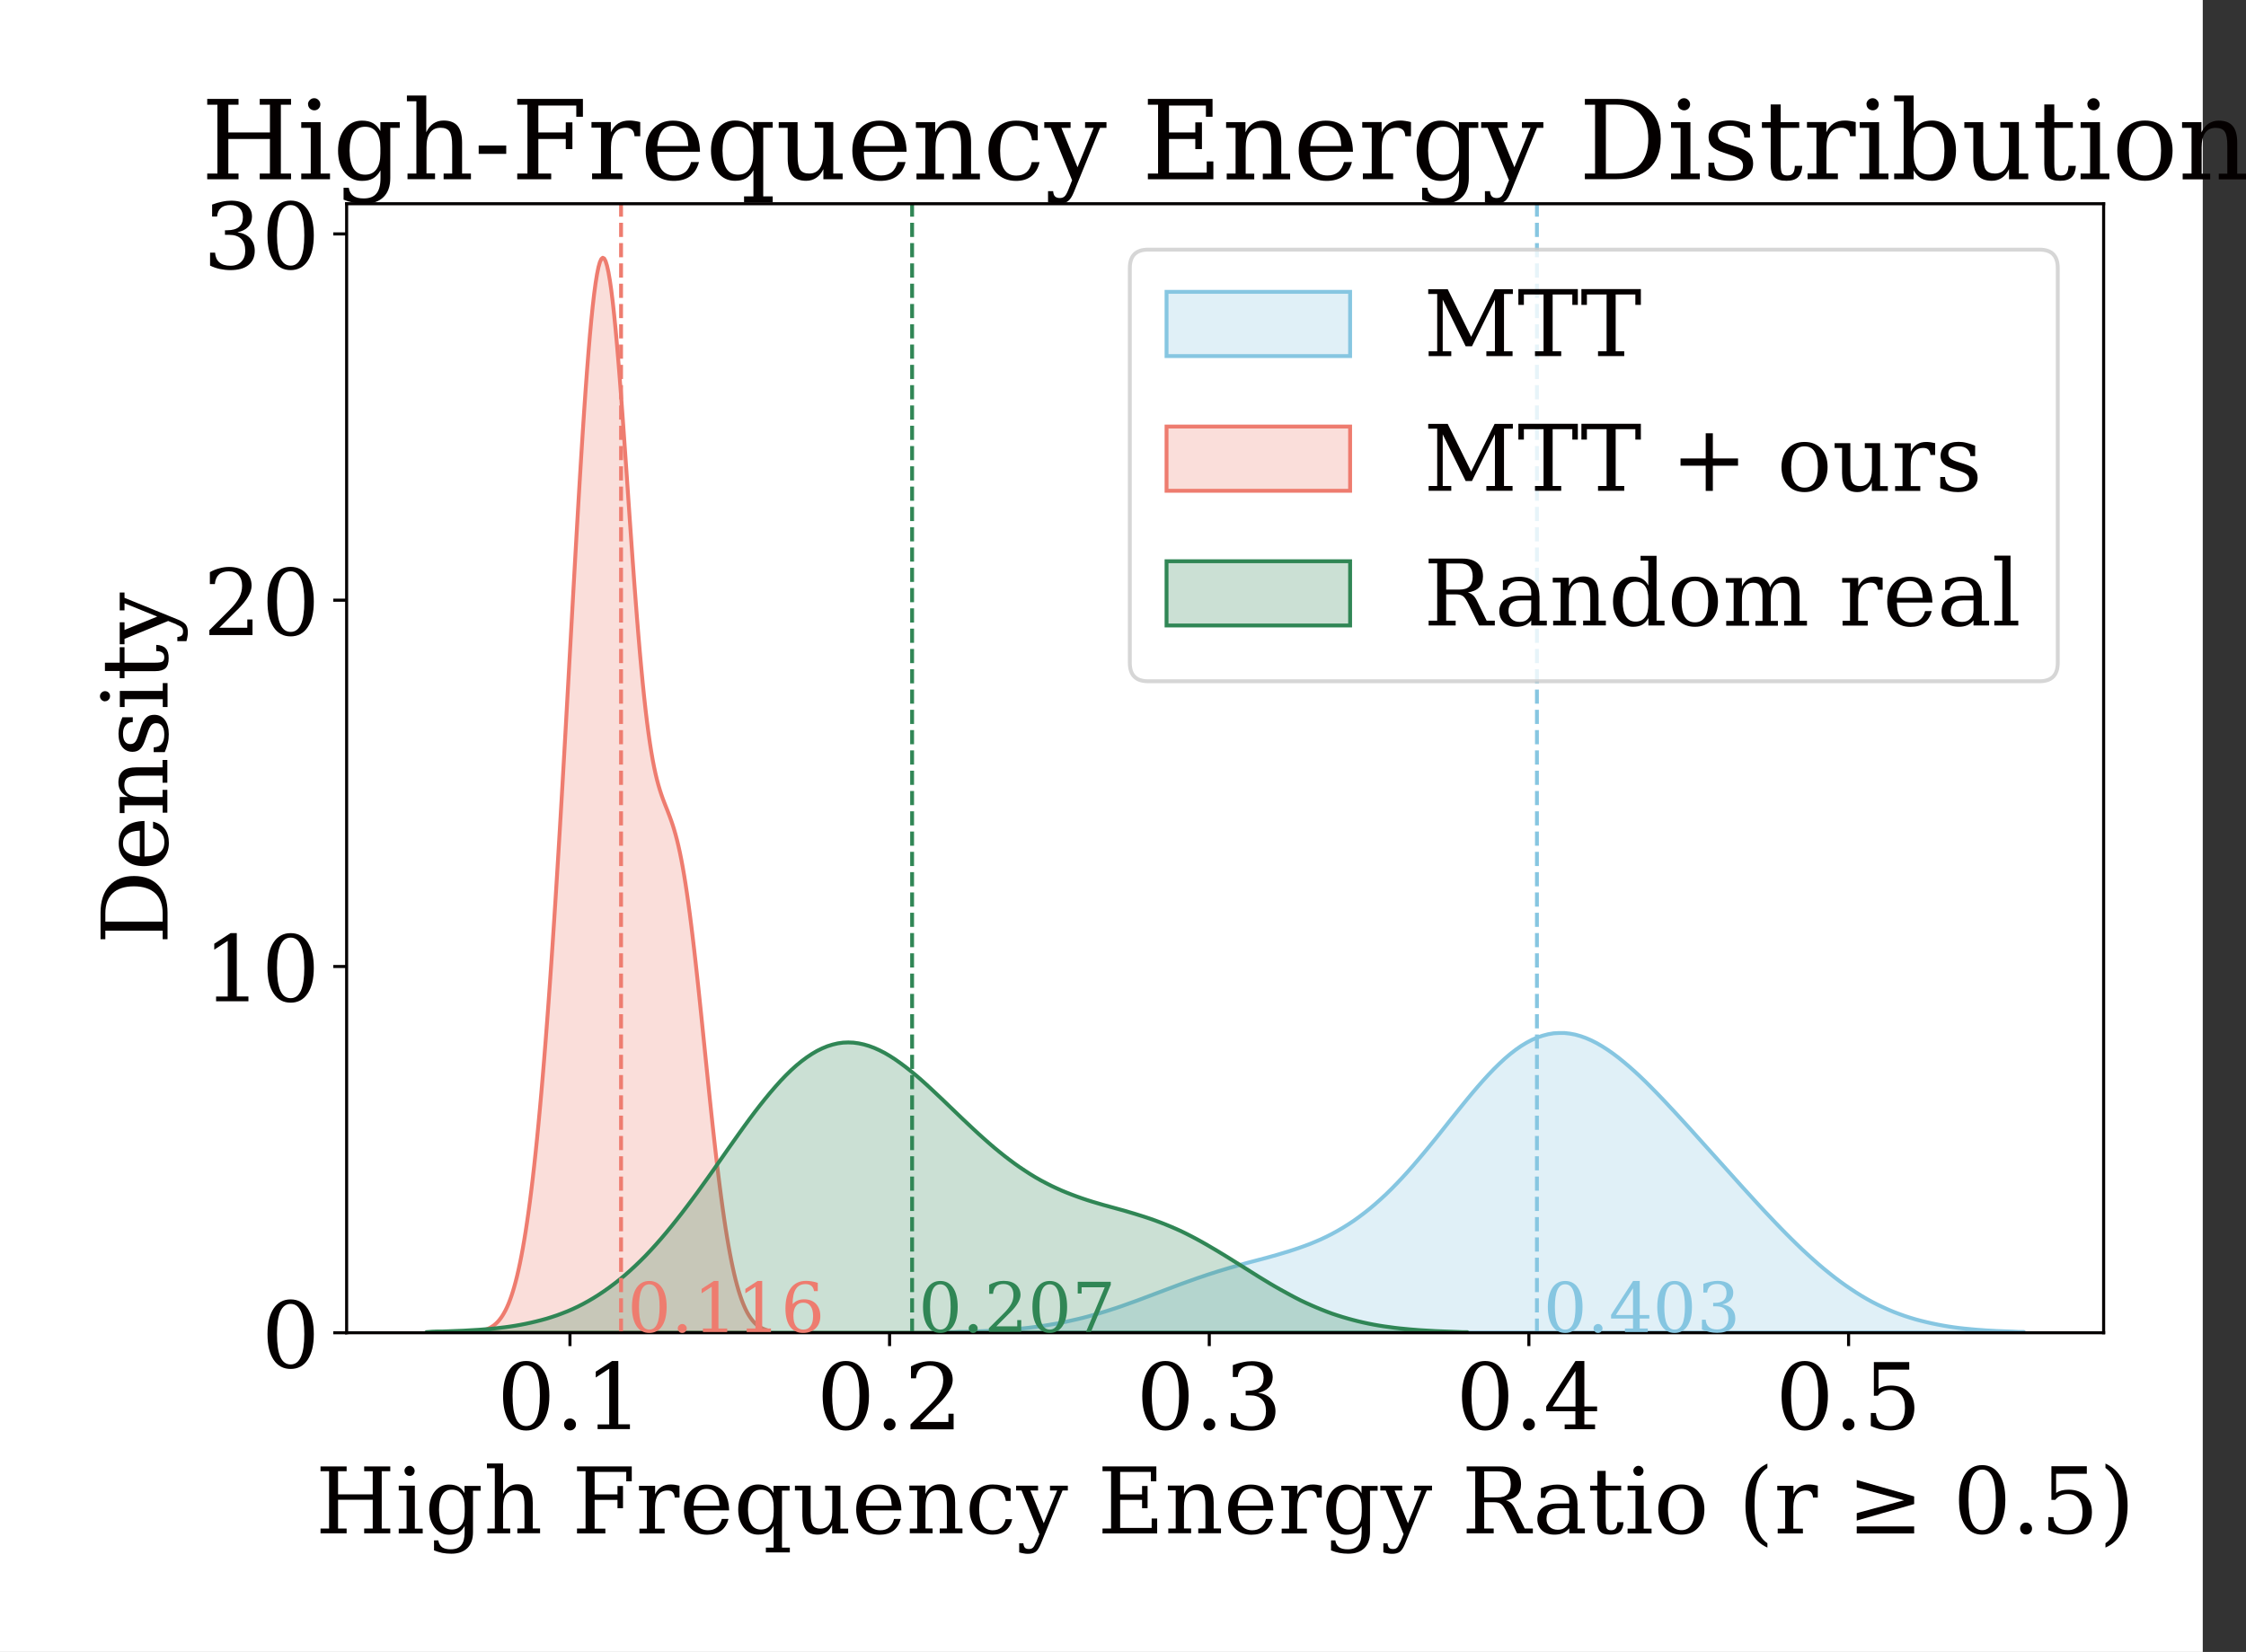 <?xml version="1.0" encoding="UTF-8"?>
<svg id="_图层_2" data-name="图层 2" xmlns="http://www.w3.org/2000/svg" xmlns:xlink="http://www.w3.org/1999/xlink" viewBox="0 0 220.24 162">
  <rect x="0" y="0" width="220.24" height="162" fill="#333333" stroke="none"/>
  <defs>
    <style>
      .cls-1, .cls-2, .cls-3, .cls-4, .cls-5, .cls-6, .cls-7, .cls-8, .cls-9, .cls-10 {
        stroke-width: .38px;
      }

      .cls-1, .cls-3 {
        fill: rgba(134, 198, 225, .25);
      }

      .cls-1, .cls-3, .cls-5 {
        stroke: #86c6e1;
      }

      .cls-2, .cls-3, .cls-11, .cls-5, .cls-6, .cls-7, .cls-9 {
        stroke-linejoin: round;
      }

      .cls-2, .cls-7, .cls-10 {
        stroke: #ee7c6f;
      }

      .cls-2, .cls-10 {
        fill: rgba(238, 124, 111, .25);
      }

      .cls-12 {
        fill: #ee7c6f;
      }

      .cls-12, .cls-13, .cls-14, .cls-15, .cls-16, .cls-17 {
        stroke-width: 0px;
      }

      .cls-18 {
        clip-path: url(#clippath-2);
      }

      .cls-4, .cls-6 {
        fill: rgba(48, 134, 85, .25);
      }

      .cls-4, .cls-6, .cls-9 {
        stroke: #308655;
      }

      .cls-19 {
        stroke-linecap: square;
      }

      .cls-19, .cls-13, .cls-5, .cls-7, .cls-9 {
        fill: none;
      }

      .cls-19, .cls-11 {
        stroke: #040000;
        stroke-width: .3px;
      }

      .cls-14, .cls-11 {
        fill: #040000;
      }

      .cls-20 {
        clip-path: url(#clippath-1);
      }

      .cls-21 {
        clip-path: url(#clippath-4);
      }

      .cls-15 {
        fill: #308655;
      }

      .cls-16, .cls-8 {
        fill: #fff;
      }

      .cls-5, .cls-7, .cls-9 {
        stroke-dasharray: 0 0 1.39 .6;
      }

      .cls-22 {
        clip-path: url(#clippath);
      }

      .cls-23 {
        clip-path: url(#clippath-3);
      }

      .cls-17 {
        fill: #86c6e1;
      }

      .cls-8 {
        isolation: isolate;
        opacity: .8;
        stroke: #ccc;
      }

      .cls-24 {
        clip-path: url(#clippath-5);
      }
    </style>
    <clipPath id="clippath">
      <rect class="cls-13" x="33.99" y="19.98" width="172.29" height="110.72"/>
    </clipPath>
    <clipPath id="clippath-1">
      <rect class="cls-13" x="33.99" y="19.98" width="172.29" height="110.72"/>
    </clipPath>
    <clipPath id="clippath-2">
      <rect class="cls-13" x="33.99" y="19.98" width="172.29" height="110.72"/>
    </clipPath>
    <clipPath id="clippath-3">
      <rect class="cls-13" x="33.99" y="19.98" width="172.29" height="110.72"/>
    </clipPath>
    <clipPath id="clippath-4">
      <rect class="cls-13" x="33.99" y="19.98" width="172.29" height="110.72"/>
    </clipPath>
    <clipPath id="clippath-5">
      <rect class="cls-13" x="33.99" y="19.98" width="172.29" height="110.72"/>
    </clipPath>
  </defs>
  <g id="_图层_1-2" data-name="图层 1">
    <g id="figure_1" data-name="figure 1">
      <g id="patch_1" data-name="patch 1">
        <path class="cls-16" d="m0,162h216V0H0v162Z"/>
      </g>
      <g id="axes_1" data-name="axes 1">
        <g id="patch_2" data-name="patch 2">
          <path class="cls-16" d="m33.99,130.7h172.29V19.98H33.99v110.72Z"/>
        </g>
        <g id="PolyCollection_1" data-name="PolyCollection 1">
          <g class="cls-22">
            <path id="m4330cb40cf" class="cls-3" d="m93.05,130.64v.05h105.4v-.07h-.53s-.53-.03-.53-.03l-.53-.02-.53-.02-.53-.02-.53-.03-.53-.03-.53-.04-.53-.04-.53-.05-.53-.05-.53-.06-.53-.07-.53-.08-.53-.09-.53-.1-.53-.11-.53-.12-.53-.13-.53-.14-.53-.16-.53-.17-.53-.19-.53-.2-.53-.22-.53-.24-.53-.25-.53-.27-.53-.29-.53-.31-.53-.33-.53-.35-.53-.36-.53-.38-.53-.4-.53-.42-.53-.43-.53-.45-.53-.47-.53-.48-.53-.49-.53-.51-.53-.52-.53-.53-.53-.54-.53-.55-.53-.56-.53-.56-.53-.57-.53-.58-.53-.58-.53-.58-.53-.59-.53-.59-.53-.59-.53-.59-.53-.59-.53-.59-.53-.59-.53-.59-.53-.59-.53-.59-.53-.58-.53-.58-.53-.57-.53-.57-.53-.56-.53-.55-.53-.54-.53-.53-.53-.51-.53-.49-.53-.47-.53-.45-.53-.43-.53-.4-.53-.37-.53-.34-.53-.31-.53-.27-.53-.23-.53-.19-.53-.15-.53-.1-.53-.06h-.53s-.53.03-.53.03l-.53.09-.53.14-.53.18-.53.23-.53.28-.53.32-.53.37-.53.41-.53.45-.53.49-.53.52-.53.55-.53.58-.53.6-.53.62-.53.64-.53.65-.53.66-.53.66-.53.67-.53.67-.53.66-.53.65-.53.64-.53.63-.53.62-.53.6-.53.58-.53.56-.53.54-.53.52-.53.49-.53.47-.53.45-.53.42-.53.4-.53.38-.53.35-.53.33-.53.31-.53.29-.53.27-.53.25-.53.23-.53.22-.53.2-.53.19-.53.18-.53.17-.53.16-.53.16-.53.15-.53.15-.53.14-.53.14-.53.14-.53.14-.53.15-.53.15-.53.15-.53.16-.53.16-.53.17-.53.17-.53.18-.53.18-.53.19-.53.19-.53.19-.53.2-.53.2-.53.2-.53.2-.53.2-.53.2-.53.2-.53.2-.53.19-.53.19-.53.19-.53.18-.53.17-.53.17-.53.16-.53.15-.53.15-.53.14-.53.13-.53.12-.53.12-.53.11-.53.1-.53.09-.53.09-.53.08-.53.07-.53.07-.53.06-.53.05-.53.05-.53.04-.53.04-.53.03-.53.03-.53.03-.53.02-.53.02-.53.02-.53.02h-.53s-.53.03-.53.03h-.53Z"/>
          </g>
        </g>
        <g id="PolyCollection_2" data-name="PolyCollection 2">
          <g class="cls-20">
            <path id="me6a58099a1" class="cls-2" d="m47.63,130.48v.22h27.58v-.25h0l-.14-.05-.14-.05-.14-.06-.14-.07-.14-.08-.14-.09-.14-.11-.14-.12-.14-.14-.14-.16-.14-.18-.14-.2-.14-.22-.14-.25-.14-.28-.14-.31-.14-.34-.14-.37-.14-.41-.14-.45-.14-.49-.14-.53-.14-.58-.14-.63-.14-.67-.14-.72-.14-.77-.14-.82-.14-.87-.14-.93-.14-.98-.14-1.03-.14-1.07-.14-1.12-.14-1.16-.14-1.2-.14-1.24-.14-1.27-.14-1.3-.14-1.33-.14-1.35-.14-1.36-.14-1.37-.14-1.38-.14-1.37-.14-1.37-.14-1.35-.14-1.33-.14-1.3-.14-1.27-.14-1.24-.14-1.19-.14-1.15-.14-1.1-.14-1.04-.14-.99-.14-.93-.14-.87-.14-.81-.14-.75-.14-.69-.14-.63-.14-.58-.14-.53-.14-.49-.14-.45-.14-.41-.14-.39-.14-.37-.14-.36-.14-.35-.14-.36-.14-.37-.14-.4-.14-.43-.14-.47-.14-.52-.14-.58-.14-.65-.14-.72-.14-.8-.14-.89-.14-.98-.14-1.07-.14-1.17-.14-1.27-.14-1.36-.14-1.46-.14-1.55-.14-1.64-.14-1.72-.14-1.8-.14-1.86-.14-1.92-.14-1.97-.14-2-.14-2.02-.14-2.03-.14-2.02-.14-2-.14-1.97-.14-1.91-.14-1.84-.14-1.76-.14-1.66-.14-1.55-.14-1.42-.14-1.29-.14-1.13-.14-.97-.14-.81-.14-.63-.14-.45-.14-.26-.14-.07-.14.12-.14.31-.14.5-.14.69-.14.87-.14,1.04-.14,1.21-.14,1.37-.14,1.52-.14,1.66-.14,1.79-.14,1.91-.14,2.02-.14,2.12-.14,2.21-.14,2.28-.14,2.34-.14,2.4-.14,2.44-.14,2.47-.14,2.5-.14,2.51-.14,2.52-.14,2.51-.14,2.5-.14,2.49-.14,2.46-.14,2.44-.14,2.4-.14,2.37-.14,2.32-.14,2.28-.14,2.23-.14,2.18-.14,2.12-.14,2.07-.14,2.01-.14,1.95-.14,1.88-.14,1.82-.14,1.76-.14,1.69-.14,1.63-.14,1.56-.14,1.5-.14,1.43-.14,1.36-.14,1.3-.14,1.23-.14,1.17-.14,1.11-.14,1.04-.14.98-.14.92-.14.86-.14.81-.14.75-.14.7-.14.65-.14.6-.14.55-.14.51-.14.47-.14.43-.14.39-.14.36-.14.32-.14.29-.14.26-.14.24-.14.21-.14.19-.14.17-.14.15-.14.13-.14.12-.14.1-.14.09-.14.08-.14.07-.14.06-.14.05-.14.05-.14.04Z"/>
          </g>
        </g>
        <g id="PolyCollection_3" data-name="PolyCollection 3">
          <g class="cls-18">
            <path id="mdfa41c1fd7" class="cls-6" d="m41.82,130.64v.06h102.05v-.06h-.51s-.51-.02-.51-.02l-.51-.02-.51-.02-.51-.02-.51-.02-.51-.03-.51-.03-.51-.03-.51-.04-.51-.04-.51-.05-.51-.05-.51-.06-.51-.07-.51-.07-.51-.08-.51-.09-.51-.1-.51-.11-.51-.12-.51-.13-.51-.14-.51-.15-.51-.16-.51-.17-.51-.19-.51-.2-.51-.21-.51-.22-.51-.23-.51-.24-.51-.26-.51-.27-.51-.28-.51-.28-.51-.29-.51-.3-.51-.31-.51-.31-.51-.32-.51-.32-.51-.32-.51-.32-.51-.32-.51-.32-.51-.31-.51-.31-.51-.3-.51-.3-.51-.29-.51-.28-.51-.27-.51-.26-.51-.25-.51-.23-.51-.22-.51-.21-.51-.2-.51-.19-.51-.18-.51-.17-.51-.16-.51-.16-.51-.15-.51-.15-.51-.14-.51-.14-.51-.14-.51-.14-.51-.15-.51-.15-.51-.16-.51-.17-.51-.18-.51-.19-.51-.2-.51-.21-.51-.23-.51-.24-.51-.26-.51-.27-.51-.29-.51-.31-.51-.33-.51-.34-.51-.36-.51-.38-.51-.39-.51-.41-.51-.42-.51-.44-.51-.45-.51-.46-.51-.47-.51-.48-.51-.48-.51-.49-.51-.49-.51-.49-.51-.49-.51-.48-.51-.48-.51-.47-.51-.46-.51-.44-.51-.42-.51-.4-.51-.38-.51-.36-.51-.33-.51-.3-.51-.26-.51-.23-.51-.19-.51-.15-.51-.11-.51-.07-.51-.02-.51.02-.51.07-.51.12-.51.16-.51.21-.51.25-.51.3-.51.34-.51.38-.51.42-.51.46-.51.5-.51.53-.51.57-.51.59-.51.62-.51.64-.51.66-.51.68-.51.7-.51.71-.51.72-.51.72-.51.73-.51.73-.51.73-.51.72-.51.71-.51.71-.51.69-.51.68-.51.67-.51.65-.51.64-.51.62-.51.6-.51.58-.51.56-.51.54-.51.51-.51.49-.51.47-.51.45-.51.42-.51.4-.51.38-.51.36-.51.34-.51.32-.51.3-.51.28-.51.26-.51.24-.51.22-.51.2-.51.19-.51.17-.51.16-.51.14-.51.13-.51.12-.51.11-.51.1-.51.09-.51.08-.51.07-.51.06-.51.06-.51.05-.51.04-.51.04-.51.03-.51.03-.51.03-.51.02-.51.02-.51.02-.51.02h-.51s-.51.02-.51.02Z"/>
          </g>
        </g>
        <g id="matplotlib.axis_1" data-name="matplotlib.axis 1">
          <g id="xtick_1" data-name="xtick 1">
            <g id="line2d_1" data-name="line2d 1">
              <path id="m773166e0cd" class="cls-11" d="m55.89,130.7v1.31"/>
            </g>
            <g id="text_1" data-name="text 1">
              <g>
                <path id="DejaVuSerif-30" class="cls-14" d="m51.6,139.85c.45,0,.78-.25,1.01-.74.22-.49.33-1.23.33-2.23s-.11-1.74-.33-2.23c-.22-.49-.56-.74-1.01-.74s-.78.25-1.01.74c-.22.49-.33,1.24-.33,2.23s.11,1.74.33,2.23c.22.49.56.74,1.01.74Zm0,.44c-.71,0-1.27-.3-1.67-.9-.4-.6-.6-1.43-.6-2.51s.2-1.91.6-2.51c.4-.6.96-.9,1.67-.9s1.27.3,1.67.9c.4.6.6,1.43.6,2.51s-.2,1.91-.6,2.51c-.4.6-.96.9-1.67.9Z"/>
                <path id="DejaVuSerif-2e" class="cls-14" d="m55.31,139.7c0-.16.06-.3.17-.42s.25-.17.42-.17.3.06.41.17c.11.11.17.25.17.42s-.06.3-.17.41c-.11.11-.25.17-.41.17s-.31-.06-.42-.17c-.11-.11-.17-.25-.17-.42Z"/>
                <path id="DejaVuSerif-31" class="cls-14" d="m58.6,140.16v-.47h1.14v-5.46l-1.32.86v-.58l1.6-1.04h.61v6.21h1.14v.47h-3.17Z"/>
              </g>
            </g>
          </g>
          <g id="xtick_2" data-name="xtick 2">
            <g id="line2d_2" data-name="line2d 2">
              <path id="m773166e0cd-2" data-name="m773166e0cd" class="cls-11" d="m87.23,130.7v1.31"/>
            </g>
            <g id="text_2" data-name="text 2">
              <g>
                <path id="DejaVuSerif-30-2" data-name="DejaVuSerif-30" class="cls-14" d="m82.94,139.85c.45,0,.78-.25,1.01-.74.22-.49.33-1.23.33-2.23s-.11-1.74-.33-2.23c-.22-.49-.56-.74-1.01-.74s-.78.25-1.01.74c-.22.49-.33,1.24-.33,2.23s.11,1.74.33,2.23c.22.49.56.74,1.01.74Zm0,.44c-.71,0-1.27-.3-1.67-.9-.4-.6-.6-1.43-.6-2.51s.2-1.91.6-2.51c.4-.6.96-.9,1.67-.9s1.27.3,1.67.9c.4.6.6,1.43.6,2.51s-.2,1.91-.6,2.51c-.4.6-.96.9-1.67.9Z"/>
                <path id="DejaVuSerif-2e-2" data-name="DejaVuSerif-2e" class="cls-14" d="m86.65,139.7c0-.16.06-.3.17-.42s.25-.17.42-.17.3.06.41.17c.11.11.17.25.17.42s-.06.3-.17.41c-.11.11-.25.17-.41.17s-.31-.06-.42-.17c-.11-.11-.17-.25-.17-.42Z"/>
                <path id="DejaVuSerif-32" class="cls-14" d="m89.82,135.17h-.49v-1.17c.31-.17.63-.3.95-.38.32-.09.63-.13.93-.13.68,0,1.22.17,1.62.5s.59.78.59,1.35c0,.64-.45,1.41-1.34,2.3-.07.07-.12.12-.16.15l-1.66,1.66h2.74v-.81h.51v1.53h-4.23v-.48l1.99-1.99c.44-.44.75-.84.94-1.21s.28-.75.28-1.16c0-.44-.12-.79-.35-1.04-.23-.25-.55-.37-.95-.37s-.74.1-.97.31c-.23.21-.36.52-.4.94Z"/>
              </g>
            </g>
          </g>
          <g id="xtick_3" data-name="xtick 3">
            <g id="line2d_3" data-name="line2d 3">
              <path id="m773166e0cd-3" data-name="m773166e0cd" class="cls-11" d="m118.58,130.7v1.31"/>
            </g>
            <g id="text_3" data-name="text 3">
              <g>
                <path id="DejaVuSerif-30-3" data-name="DejaVuSerif-30" class="cls-14" d="m114.28,139.85c.45,0,.78-.25,1.01-.74.22-.49.33-1.23.33-2.23s-.11-1.74-.33-2.23c-.22-.49-.56-.74-1.01-.74s-.78.25-1.01.74c-.22.49-.33,1.24-.33,2.23s.11,1.74.33,2.23c.22.49.56.74,1.01.74Zm0,.44c-.71,0-1.27-.3-1.67-.9-.4-.6-.6-1.43-.6-2.51s.2-1.91.6-2.51c.4-.6.96-.9,1.67-.9s1.27.3,1.67.9c.4.6.6,1.43.6,2.51s-.2,1.91-.6,2.51c-.4.6-.96.9-1.67.9Z"/>
                <path id="DejaVuSerif-2e-3" data-name="DejaVuSerif-2e" class="cls-14" d="m118,139.7c0-.16.06-.3.17-.42s.25-.17.42-.17.3.06.41.17c.11.11.17.25.17.42s-.06.3-.17.41c-.11.11-.25.17-.41.17s-.31-.06-.42-.17c-.11-.11-.17-.25-.17-.42Z"/>
                <path id="DejaVuSerif-33" class="cls-14" d="m120.88,133.88c.34-.13.67-.23.99-.29.31-.07.61-.1.89-.1.64,0,1.14.14,1.5.42.36.28.54.66.54,1.15,0,.39-.12.72-.37.99-.25.27-.6.44-1.06.54.54.08.96.27,1.25.59s.45.72.45,1.22c0,.61-.21,1.08-.62,1.41-.41.33-1,.49-1.78.49-.34,0-.68-.04-1.01-.11-.33-.07-.65-.18-.97-.33v-1.27h.49c.03.42.17.74.43.96.26.22.61.32,1.08.32s.8-.13,1.06-.39c.26-.26.39-.61.39-1.07,0-.52-.13-.91-.4-1.17-.27-.27-.66-.4-1.17-.4h-.42v-.45h.22c.51,0,.9-.11,1.15-.32.26-.21.39-.53.39-.96,0-.38-.11-.68-.32-.88-.21-.2-.51-.31-.91-.31s-.7.09-.92.28c-.22.19-.35.47-.38.84h-.49v-1.16Z"/>
              </g>
            </g>
          </g>
          <g id="xtick_4" data-name="xtick 4">
            <g id="line2d_4" data-name="line2d 4">
              <path id="m773166e0cd-4" data-name="m773166e0cd" class="cls-11" d="m149.92,130.7v1.31"/>
            </g>
            <g id="text_4" data-name="text 4">
              <g>
                <path id="DejaVuSerif-30-4" data-name="DejaVuSerif-30" class="cls-14" d="m145.63,139.85c.45,0,.78-.25,1.01-.74.22-.49.33-1.23.33-2.23s-.11-1.74-.33-2.23c-.22-.49-.56-.74-1.01-.74s-.78.25-1.01.74c-.22.49-.33,1.24-.33,2.23s.11,1.74.33,2.23c.22.49.56.74,1.01.74Zm0,.44c-.71,0-1.27-.3-1.67-.9-.4-.6-.6-1.43-.6-2.51s.2-1.91.6-2.51c.4-.6.96-.9,1.67-.9s1.27.3,1.67.9c.4.6.6,1.43.6,2.51s-.2,1.91-.6,2.51c-.4.6-.96.9-1.67.9Z"/>
                <path id="DejaVuSerif-2e-4" data-name="DejaVuSerif-2e" class="cls-14" d="m149.34,139.7c0-.16.06-.3.17-.42s.25-.17.42-.17.3.06.41.17c.11.11.17.25.17.42s-.06.3-.17.41c-.11.11-.25.17-.41.17s-.31-.06-.42-.17c-.11-.11-.17-.25-.17-.42Z"/>
                <path id="DejaVuSerif-34" class="cls-14" d="m154.49,137.94v-3.49l-2.24,3.49h2.24Zm1.93,2.22h-2.99v-.47h1.05v-1.29h-2.86v-.48l2.87-4.45h.87v4.46h1.25v.47h-1.25v1.29h1.05v.47Z"/>
              </g>
            </g>
          </g>
          <g id="xtick_5" data-name="xtick 5">
            <g id="line2d_5" data-name="line2d 5">
              <path id="m773166e0cd-5" data-name="m773166e0cd" class="cls-11" d="m181.27,130.7v1.31"/>
            </g>
            <g id="text_5" data-name="text 5">
              <g>
                <path id="DejaVuSerif-30-5" data-name="DejaVuSerif-30" class="cls-14" d="m176.97,139.85c.45,0,.78-.25,1.01-.74.22-.49.33-1.23.33-2.23s-.11-1.74-.33-2.23c-.22-.49-.56-.74-1.01-.74s-.78.25-1.01.74c-.22.49-.33,1.24-.33,2.23s.11,1.74.33,2.23c.22.49.56.74,1.01.74Zm0,.44c-.71,0-1.27-.3-1.67-.9-.4-.6-.6-1.43-.6-2.51s.2-1.91.6-2.51c.4-.6.96-.9,1.67-.9s1.27.3,1.67.9c.4.6.6,1.43.6,2.51s-.2,1.91-.6,2.51c-.4.6-.96.9-1.67.9Z"/>
                <path id="DejaVuSerif-2e-5" data-name="DejaVuSerif-2e" class="cls-14" d="m180.68,139.7c0-.16.06-.3.17-.42s.25-.17.42-.17.3.06.41.17c.11.11.17.25.17.42s-.06.3-.17.41c-.11.11-.25.17-.41.17s-.31-.06-.42-.17c-.11-.11-.17-.25-.17-.42Z"/>
                <path id="DejaVuSerif-35" class="cls-14" d="m187.22,133.6v.72h-3.01v1.88c.15-.11.33-.18.53-.24.2-.05.43-.08.68-.08.71,0,1.27.2,1.68.59.41.39.62.93.62,1.61s-.21,1.24-.62,1.62c-.41.39-1,.58-1.75.58-.3,0-.61-.04-.93-.11-.32-.07-.64-.18-.97-.33v-1.27h.5c.03.42.16.73.4.95.24.22.57.33,1.01.33.46,0,.82-.15,1.07-.46.25-.3.37-.74.37-1.31s-.12-1-.37-1.31c-.25-.3-.6-.46-1.07-.46-.26,0-.5.05-.7.14-.2.09-.38.24-.53.43h-.38v-3.3h3.47Z"/>
              </g>
            </g>
          </g>
          <g id="text_6" data-name="text 6">
            <g>
              <path id="DejaVuSerif-48" class="cls-14" d="m31.43,150.37v-.47h.84v-5.62h-.84v-.47h2.56v.47h-.84v2.27h3.4v-2.27h-.84v-.47h2.56v.47h-.84v5.62h.84v.47h-2.56v-.47h.84v-2.82h-3.4v2.82h.84v.47h-2.56Z"/>
              <path id="DejaVuSerif-69" class="cls-14" d="m39.66,144.25c0-.13.05-.25.15-.35.1-.1.22-.15.35-.15s.25.05.35.15c.1.1.15.22.15.35s-.05.26-.14.35c-.1.1-.21.14-.35.14s-.26-.05-.35-.14c-.1-.1-.15-.21-.15-.35Zm1.03,5.66h.76v.47h-2.35v-.47h.77v-3.74h-.77v-.47h1.58v4.21Z"/>
              <path id="DejaVuSerif-67" class="cls-14" d="m46.38,146.17v4.1c0,.67-.18,1.19-.55,1.55-.37.36-.89.55-1.58.55-.31,0-.6-.03-.88-.08-.28-.06-.55-.14-.81-.25v-.98h.42c.05.3.18.53.37.67.2.14.48.21.84.21.48,0,.82-.13,1.04-.4.22-.27.33-.69.33-1.26v-.63c-.16.29-.36.51-.6.65-.24.14-.55.21-.91.21-.57,0-1.04-.23-1.41-.68-.36-.46-.55-1.05-.55-1.78s.18-1.33.54-1.78c.36-.45.83-.68,1.41-.68.36,0,.66.07.91.21.24.14.45.35.6.65v-.73h1.58v.47h-.77Zm-.81,1.64c0-.56-.11-.99-.32-1.28-.21-.3-.53-.44-.94-.44s-.73.16-.94.49c-.21.33-.32.82-.32,1.46s.11,1.13.32,1.46c.21.33.53.5.94.5s.72-.15.94-.44c.22-.29.32-.72.32-1.29v-.46Z"/>
              <path id="DejaVuSerif-68" class="cls-14" d="m47.79,150.37v-.47h.73v-5.91h-.77v-.47h1.58v3c.15-.32.34-.56.58-.72.24-.16.52-.24.83-.24.52,0,.89.15,1.14.44s.36.76.36,1.38v2.51h.72v.47h-2.23v-.47h.7v-2.25c0-.57-.07-.96-.21-1.17-.14-.21-.39-.31-.74-.31-.37,0-.66.14-.86.41-.2.27-.29.67-.29,1.19v2.14h.7v.47h-2.24Z"/>
              <path id="DejaVuSerif-46" class="cls-14" d="m56.58,150.37v-.47h.84v-5.62h-.84v-.47h5.37v1.46h-.54v-.92h-3.1v2.2h2.24v-.82h.54v2.18h-.54v-.82h-2.24v2.82h1.05v.47h-2.78Z"/>
              <path id="DejaVuSerif-72" class="cls-14" d="m66.63,145.69v1.17h-.47c-.01-.23-.08-.4-.19-.52s-.28-.17-.5-.17c-.4,0-.7.14-.92.41-.21.28-.32.67-.32,1.19v2.14h.94v.47h-2.47v-.47h.73v-3.74h-.77v-.46h1.58v.83c.16-.33.36-.57.61-.72.25-.16.55-.24.91-.24.13,0,.27.01.41.03s.3.05.46.09Z"/>
              <path id="DejaVuSerif-65" class="cls-14" d="m71.5,148.12h-3.48v.04c0,.63.12,1.11.36,1.43s.59.48,1.05.48c.35,0,.65-.09.87-.28.23-.19.39-.46.48-.83h.65c-.13.51-.37.9-.72,1.16-.35.26-.8.39-1.37.39-.68,0-1.23-.22-1.65-.67-.41-.45-.62-1.05-.62-1.79s.2-1.33.61-1.78c.41-.45.94-.68,1.6-.68.71,0,1.25.22,1.63.65.38.43.57,1.07.59,1.9Zm-.95-.47c-.02-.55-.13-.96-.35-1.23-.21-.28-.52-.41-.92-.41-.37,0-.67.14-.88.42s-.34.69-.39,1.23h2.53Z"/>
              <path id="DejaVuSerif-71" class="cls-14" d="m76.68,146.17v5.6h.77v.47h-2.35v-.47h.76v-2.13c-.16.29-.36.51-.6.65-.24.14-.55.21-.91.21-.57,0-1.04-.23-1.41-.68-.36-.46-.55-1.05-.55-1.78s.18-1.33.54-1.78c.36-.45.83-.68,1.41-.68.36,0,.66.07.91.21.24.14.45.35.6.65v-.73h1.58v.47h-.77Zm-.81,1.64c0-.56-.11-.99-.32-1.28-.21-.3-.53-.44-.94-.44s-.73.16-.94.49c-.21.33-.32.82-.32,1.46s.11,1.13.32,1.46c.21.33.53.5.94.5s.72-.15.94-.44c.22-.29.32-.72.32-1.29v-.46Z"/>
              <path id="DejaVuSerif-75" class="cls-14" d="m80.9,145.7h1.51v4.21h.76v.47h-1.57v-.83c-.15.31-.34.55-.58.71-.24.16-.51.24-.83.24-.52,0-.9-.15-1.14-.44-.24-.3-.37-.76-.37-1.39v-2.5h-.73v-.47h1.54v2.72c0,.57.07.96.21,1.17.14.21.39.32.75.32.38,0,.66-.14.86-.41.2-.28.3-.68.3-1.2v-2.12h-.7v-.47Z"/>
              <path id="DejaVuSerif-65-2" data-name="DejaVuSerif-65" class="cls-14" d="m88.39,148.12h-3.48v.04c0,.63.12,1.11.36,1.43s.59.48,1.05.48c.35,0,.65-.09.87-.28.23-.19.39-.46.48-.83h.65c-.13.51-.37.9-.72,1.16-.35.26-.8.39-1.37.39-.68,0-1.23-.22-1.65-.67-.41-.45-.62-1.05-.62-1.79s.2-1.33.61-1.78c.41-.45.94-.68,1.6-.68.71,0,1.25.22,1.63.65.38.43.57,1.07.59,1.9Zm-.95-.47c-.02-.55-.13-.96-.35-1.23-.21-.28-.52-.41-.92-.41-.37,0-.67.14-.88.42s-.34.69-.39,1.23h2.53Z"/>
              <path id="DejaVuSerif-6e" class="cls-14" d="m89.21,150.37v-.47h.73v-3.74h-.77v-.47h1.58v.83c.15-.32.34-.56.58-.72.24-.16.52-.24.83-.24.52,0,.89.15,1.14.44s.36.76.36,1.38v2.51h.72v.47h-2.23v-.47h.7v-2.25c0-.57-.07-.96-.21-1.18-.14-.21-.39-.32-.74-.32-.37,0-.66.14-.86.41-.2.27-.29.67-.29,1.2v2.14h.7v.47h-2.24Z"/>
              <path id="DejaVuSerif-63" class="cls-14" d="m99.26,148.97c-.11.5-.33.88-.66,1.14-.33.26-.75.39-1.26.39-.68,0-1.23-.22-1.64-.67-.41-.45-.62-1.05-.62-1.79s.21-1.34.62-1.79c.41-.45.96-.67,1.64-.67.3,0,.59.03.88.1.29.07.59.17.88.31v1.2h-.47c-.06-.41-.2-.71-.4-.9s-.5-.28-.89-.28c-.44,0-.77.17-.99.51-.22.34-.33.84-.33,1.52s.11,1.18.33,1.52c.22.34.55.51.99.51.35,0,.63-.09.84-.27.21-.18.35-.46.43-.82h.65Z"/>
              <path id="DejaVuSerif-79" class="cls-14" d="m101.61,151.23l.31-.78-1.75-4.28h-.53v-.47h2.15v.47h-.75l1.31,3.21,1.31-3.21h-.7v-.47h1.75v.47h-.52l-2.14,5.26c-.15.36-.31.61-.49.75-.18.13-.43.2-.76.2-.14,0-.28-.01-.42-.04-.14-.02-.29-.06-.44-.1v-.89h.41c.02.2.07.34.15.43.08.09.21.13.39.13.16,0,.29-.04.39-.13.1-.09.2-.27.31-.54Z"/>
              <path id="DejaVuSerif-45" class="cls-14" d="m108.11,150.37v-.47h.84v-5.62h-.84v-.47h5.28v1.46h-.54v-.92h-3.01v2.2h2.15v-.82h.54v2.18h-.54v-.82h-2.15v2.75h3.09v-.92h.54v1.46h-5.35Z"/>
              <path id="DejaVuSerif-6e-2" data-name="DejaVuSerif-6e" class="cls-14" d="m114.56,150.37v-.47h.73v-3.74h-.77v-.47h1.58v.83c.15-.32.34-.56.58-.72.24-.16.52-.24.83-.24.52,0,.89.15,1.14.44s.36.76.36,1.38v2.51h.72v.47h-2.23v-.47h.7v-2.25c0-.57-.07-.96-.21-1.18-.14-.21-.39-.32-.74-.32-.37,0-.66.14-.86.41-.2.27-.29.67-.29,1.2v2.14h.7v.47h-2.24Z"/>
              <path id="DejaVuSerif-65-3" data-name="DejaVuSerif-65" class="cls-14" d="m124.86,148.12h-3.48v.04c0,.63.12,1.11.36,1.43s.59.48,1.05.48c.35,0,.65-.09.87-.28.23-.19.39-.46.48-.83h.65c-.13.51-.37.9-.72,1.16-.35.26-.8.39-1.37.39-.68,0-1.23-.22-1.65-.67-.41-.45-.62-1.05-.62-1.79s.2-1.33.61-1.78c.41-.45.94-.68,1.6-.68.71,0,1.25.22,1.63.65.38.43.57,1.07.59,1.9Zm-.95-.47c-.02-.55-.13-.96-.35-1.23-.21-.28-.52-.41-.92-.41-.37,0-.67.14-.88.42s-.34.69-.39,1.23h2.53Z"/>
              <path id="DejaVuSerif-72-2" data-name="DejaVuSerif-72" class="cls-14" d="m129.61,145.69v1.17h-.47c-.01-.23-.08-.4-.19-.52s-.28-.17-.5-.17c-.4,0-.7.14-.92.41-.21.28-.32.67-.32,1.19v2.14h.94v.47h-2.47v-.47h.73v-3.74h-.77v-.46h1.58v.83c.16-.33.36-.57.61-.72.25-.16.55-.24.91-.24.13,0,.27.01.41.03s.3.05.46.09Z"/>
              <path id="DejaVuSerif-67-2" data-name="DejaVuSerif-67" class="cls-14" d="m134.34,146.17v4.1c0,.67-.18,1.19-.55,1.55-.37.36-.89.55-1.58.55-.31,0-.6-.03-.88-.08-.28-.06-.55-.14-.81-.25v-.98h.42c.05.3.18.53.37.67.2.14.48.21.84.21.48,0,.82-.13,1.04-.4.22-.27.33-.69.33-1.26v-.63c-.16.29-.36.51-.6.65-.24.14-.55.21-.91.21-.57,0-1.04-.23-1.41-.68-.36-.46-.55-1.05-.55-1.78s.18-1.33.54-1.78c.36-.45.83-.68,1.41-.68.36,0,.66.07.91.21.24.14.45.35.6.65v-.73h1.58v.47h-.77Zm-.81,1.64c0-.56-.11-.99-.32-1.28-.21-.3-.53-.44-.94-.44s-.73.16-.94.49c-.21.33-.32.82-.32,1.46s.11,1.13.32,1.46c.21.33.53.5.94.5s.72-.15.94-.44c.22-.29.32-.72.32-1.29v-.46Z"/>
              <path id="DejaVuSerif-79-2" data-name="DejaVuSerif-79" class="cls-14" d="m137.32,151.23l.31-.78-1.75-4.28h-.53v-.47h2.15v.47h-.75l1.31,3.21,1.31-3.21h-.7v-.47h1.75v.47h-.52l-2.14,5.26c-.15.36-.31.61-.49.75-.18.13-.43.2-.76.2-.14,0-.28-.01-.42-.04-.14-.02-.29-.06-.44-.1v-.89h.41c.02.2.07.34.15.43.08.09.21.13.39.13.16,0,.29-.04.39-.13.1-.09.2-.27.31-.54Z"/>
              <path id="DejaVuSerif-52" class="cls-14" d="m147.63,147.11c.2.06.38.15.53.28.15.13.28.32.4.56l.95,1.95h.8v.47h-1.55l-1.02-2.09c-.2-.4-.38-.67-.54-.78-.16-.12-.39-.18-.68-.18h-.98v2.58h.93v.47h-2.65v-.47h.84v-5.62h-.84v-.47h3.33c.64,0,1.13.15,1.48.46.35.3.52.74.52,1.3,0,.45-.13.81-.38,1.07-.25.26-.63.42-1.13.49Zm-2.09-.26h1.3c.44,0,.77-.1.98-.31.21-.21.32-.53.32-.97s-.11-.76-.32-.97c-.21-.21-.54-.31-.98-.31h-1.3v2.57Z"/>
              <path id="DejaVuSerif-61" class="cls-14" d="m153.88,148.9v-.99h-1.04c-.4,0-.7.09-.9.26-.2.17-.29.44-.29.79,0,.33.1.58.3.77.2.19.47.29.81.29s.61-.1.81-.31c.21-.21.31-.48.31-.81Zm.81-1.45v2.45h.72v.47h-1.53v-.5c-.18.22-.39.38-.62.48-.23.1-.51.15-.82.15-.52,0-.93-.14-1.23-.41-.3-.28-.46-.65-.46-1.12s.17-.86.52-1.12.84-.4,1.48-.4h1.13v-.32c0-.36-.11-.63-.32-.82-.21-.2-.52-.29-.91-.29-.32,0-.58.07-.77.22-.19.15-.31.36-.36.65h-.42v-.94c.28-.12.55-.21.82-.27.27-.06.52-.09.77-.09.65,0,1.14.16,1.48.48.34.32.51.79.51,1.4Z"/>
              <path id="DejaVuSerif-74" class="cls-14" d="m156.64,146.17h-.71v-.47h.71v-1.45h.81v1.45h1.52v.47h-1.52v2.97c0,.4.04.65.11.76.08.11.22.17.42.17s.36-.06.46-.19c.1-.12.15-.33.15-.6h.61c-.02.42-.14.74-.35.93-.21.2-.52.29-.95.29-.47,0-.8-.1-.99-.31-.19-.21-.29-.56-.29-1.05v-2.97Z"/>
              <path id="DejaVuSerif-69-2" data-name="DejaVuSerif-69" class="cls-14" d="m160.16,144.25c0-.13.05-.25.15-.35.1-.1.22-.15.35-.15s.25.05.35.15c.1.1.15.22.15.35s-.05.26-.14.35c-.1.1-.21.14-.35.14s-.26-.05-.35-.14c-.1-.1-.15-.21-.15-.35Zm1.03,5.66h.76v.47h-2.35v-.47h.77v-3.74h-.77v-.47h1.58v4.21Z"/>
              <path id="DejaVuSerif-6f" class="cls-14" d="m164.87,150.06c.43,0,.76-.17.98-.51.22-.34.33-.85.33-1.52s-.11-1.17-.33-1.51c-.22-.34-.55-.51-.98-.51s-.76.17-.98.51-.33.85-.33,1.51.11,1.17.33,1.52c.22.34.55.51.98.51Zm0,.44c-.68,0-1.23-.22-1.64-.67-.41-.45-.62-1.05-.62-1.79s.21-1.34.62-1.79c.41-.45.96-.67,1.64-.67s1.23.22,1.64.67c.41.45.62,1.04.62,1.79s-.21,1.34-.62,1.79-.96.67-1.64.67Z"/>
              <path id="DejaVuSerif-28" class="cls-14" d="m173.31,151.77c-.71-.32-1.25-.83-1.61-1.52-.36-.69-.54-1.56-.54-2.6s.18-1.91.54-2.6c.36-.69.9-1.2,1.61-1.52v.43c-.45.31-.78.75-.97,1.31-.2.56-.29,1.36-.29,2.38s.1,1.81.29,2.38c.2.56.52,1,.97,1.31v.43Z"/>
              <path id="DejaVuSerif-72-3" data-name="DejaVuSerif-72" class="cls-14" d="m178.25,145.69v1.17h-.47c-.01-.23-.08-.4-.19-.52s-.28-.17-.5-.17c-.4,0-.7.14-.92.41-.21.28-.32.67-.32,1.19v2.14h.94v.47h-2.47v-.47h.73v-3.74h-.77v-.46h1.58v.83c.16-.33.36-.57.61-.72.25-.16.55-.24.91-.24.13,0,.27.01.41.03s.3.05.46.09Z"/>
              <path id="DejaVuSerif-2265" class="cls-14" d="m187.7,149.69v.69h-5.63v-.69h5.63Zm-5.63-3.82v-.73l5.63,1.61v.75l-5.63,1.62v-.73l4.64-1.26-4.64-1.26Z"/>
              <path id="DejaVuSerif-30-6" data-name="DejaVuSerif-30" class="cls-14" d="m194.37,150.06c.45,0,.78-.25,1.01-.74.22-.49.33-1.23.33-2.23s-.11-1.74-.33-2.23c-.22-.49-.56-.74-1.01-.74s-.78.25-1.01.74c-.22.49-.33,1.24-.33,2.23s.11,1.74.33,2.23c.22.49.56.74,1.01.74Zm0,.44c-.71,0-1.27-.3-1.67-.9-.4-.6-.6-1.43-.6-2.51s.2-1.91.6-2.51c.4-.6.96-.9,1.67-.9s1.27.3,1.67.9c.4.6.6,1.43.6,2.51s-.2,1.91-.6,2.51c-.4.6-.96.9-1.67.9Z"/>
              <path id="DejaVuSerif-2e-6" data-name="DejaVuSerif-2e" class="cls-14" d="m198.09,149.91c0-.16.06-.3.17-.42s.25-.17.42-.17.3.06.41.17c.11.11.17.25.17.42s-.06.3-.17.41c-.11.11-.25.17-.41.17s-.31-.06-.42-.17c-.11-.11-.17-.25-.17-.42Z"/>
              <path id="DejaVuSerif-35-2" data-name="DejaVuSerif-35" class="cls-14" d="m204.63,143.81v.72h-3.01v1.88c.15-.11.33-.18.53-.24.2-.05.43-.08.68-.08.71,0,1.27.2,1.68.59.41.39.62.93.62,1.61s-.21,1.24-.62,1.62c-.41.39-1,.58-1.75.58-.3,0-.61-.04-.93-.11-.32-.07-.64-.18-.97-.33v-1.27h.5c.03.42.16.73.4.95.24.22.57.33,1.01.33.46,0,.82-.15,1.07-.46.25-.3.37-.74.37-1.31s-.12-1-.37-1.31c-.25-.3-.6-.46-1.07-.46-.26,0-.5.05-.7.14-.2.09-.38.24-.53.43h-.38v-3.3h3.47Z"/>
              <path id="DejaVuSerif-29" class="cls-14" d="m206.46,151.77v-.43c.45-.31.78-.75.97-1.31.2-.56.3-1.36.3-2.38s-.1-1.82-.3-2.38c-.2-.56-.52-1-.97-1.31v-.43c.72.32,1.25.83,1.62,1.52.36.69.55,1.56.55,2.6s-.18,1.91-.55,2.6c-.36.69-.9,1.2-1.62,1.52Z"/>
            </g>
          </g>
        </g>
        <g id="matplotlib.axis_2" data-name="matplotlib.axis 2">
          <g id="ytick_1" data-name="ytick 1">
            <g id="line2d_6" data-name="line2d 6">
              <path id="m39cf4825d7" class="cls-11" d="m33.99,130.7h-1.31"/>
            </g>
            <g id="text_7" data-name="text 7">
              <path id="DejaVuSerif-30-7" data-name="DejaVuSerif-30" class="cls-14" d="m28.5,133.81c.45,0,.78-.25,1.01-.74.22-.49.33-1.23.33-2.23s-.11-1.74-.33-2.23c-.22-.49-.56-.74-1.01-.74s-.78.25-1.01.74c-.22.49-.33,1.24-.33,2.23s.11,1.74.33,2.23c.22.49.56.74,1.01.74Zm0,.44c-.71,0-1.27-.3-1.67-.9-.4-.6-.6-1.43-.6-2.51s.2-1.91.6-2.51c.4-.6.96-.9,1.67-.9s1.27.3,1.67.9c.4.6.6,1.43.6,2.51s-.2,1.91-.6,2.51c-.4.6-.96.9-1.67.9Z"/>
            </g>
          </g>
          <g id="ytick_2" data-name="ytick 2">
            <g id="line2d_7" data-name="line2d 7">
              <path id="m39cf4825d7-2" data-name="m39cf4825d7" class="cls-11" d="m33.99,94.78h-1.31"/>
            </g>
            <g id="text_8" data-name="text 8">
              <g>
                <path id="DejaVuSerif-31-2" data-name="DejaVuSerif-31" class="cls-14" d="m21.19,98.2v-.47h1.14v-5.46l-1.32.86v-.58l1.6-1.04h.61v6.21h1.14v.47h-3.17Z"/>
                <path id="DejaVuSerif-30-8" data-name="DejaVuSerif-30" class="cls-14" d="m28.5,97.89c.45,0,.78-.25,1.01-.74.22-.49.33-1.23.33-2.23s-.11-1.74-.33-2.23c-.22-.49-.56-.74-1.01-.74s-.78.25-1.01.74c-.22.49-.33,1.24-.33,2.23s.11,1.74.33,2.23c.22.49.56.74,1.01.74Zm0,.44c-.71,0-1.27-.3-1.67-.9-.4-.6-.6-1.43-.6-2.51s.2-1.91.6-2.51c.4-.6.96-.9,1.67-.9s1.27.3,1.67.9c.4.6.6,1.43.6,2.51s-.2,1.91-.6,2.51c-.4.6-.96.9-1.67.9Z"/>
              </g>
            </g>
          </g>
          <g id="ytick_3" data-name="ytick 3">
            <g id="line2d_8" data-name="line2d 8">
              <path id="m39cf4825d7-3" data-name="m39cf4825d7" class="cls-11" d="m33.99,58.86h-1.31"/>
            </g>
            <g id="text_9" data-name="text 9">
              <g>
                <path id="DejaVuSerif-32-2" data-name="DejaVuSerif-32" class="cls-14" d="m21.07,57.28h-.49v-1.17c.31-.17.63-.3.95-.38.32-.09.63-.13.93-.13.68,0,1.22.17,1.62.5s.59.78.59,1.35c0,.64-.45,1.41-1.34,2.3-.07.07-.12.12-.16.15l-1.66,1.66h2.74v-.81h.51v1.53h-4.23v-.48l1.99-1.99c.44-.44.75-.84.94-1.21s.28-.75.28-1.16c0-.44-.12-.79-.35-1.04-.23-.25-.55-.37-.95-.37s-.74.1-.97.31c-.23.21-.36.52-.4.94Z"/>
                <path id="DejaVuSerif-30-9" data-name="DejaVuSerif-30" class="cls-14" d="m28.5,61.97c.45,0,.78-.25,1.01-.74.22-.49.33-1.23.33-2.23s-.11-1.74-.33-2.23c-.22-.49-.56-.74-1.01-.74s-.78.25-1.01.74c-.22.49-.33,1.24-.33,2.23s.11,1.74.33,2.23c.22.49.56.74,1.01.74Zm0,.44c-.71,0-1.27-.3-1.67-.9-.4-.6-.6-1.43-.6-2.51s.2-1.91.6-2.51c.4-.6.96-.9,1.67-.9s1.27.3,1.67.9c.4.6.6,1.43.6,2.51s-.2,1.91-.6,2.51c-.4.6-.96.9-1.67.9Z"/>
              </g>
            </g>
          </g>
          <g id="ytick_4" data-name="ytick 4">
            <g id="line2d_9" data-name="line2d 9">
              <path id="m39cf4825d7-4" data-name="m39cf4825d7" class="cls-11" d="m33.99,22.94h-1.31"/>
            </g>
            <g id="text_10" data-name="text 10">
              <g>
                <path id="DejaVuSerif-33-2" data-name="DejaVuSerif-33" class="cls-14" d="m20.79,20.07c.34-.13.67-.23.99-.29.31-.07.61-.1.89-.1.64,0,1.14.14,1.5.42.36.28.54.66.54,1.15,0,.39-.12.72-.37.99-.25.27-.6.44-1.06.54.54.08.96.27,1.25.59s.45.72.45,1.22c0,.61-.21,1.08-.62,1.41-.41.33-1,.49-1.78.49-.34,0-.68-.04-1.01-.11-.33-.07-.65-.18-.97-.33v-1.27h.49c.03.42.17.74.43.96.26.22.61.32,1.08.32s.8-.13,1.06-.39c.26-.26.39-.61.39-1.07,0-.52-.13-.91-.4-1.17-.27-.27-.66-.4-1.17-.4h-.42v-.45h.22c.51,0,.9-.11,1.15-.32.26-.21.39-.53.39-.96,0-.38-.11-.68-.32-.88-.21-.2-.51-.31-.91-.31s-.7.09-.92.28c-.22.19-.35.47-.38.84h-.49v-1.16Z"/>
                <path id="DejaVuSerif-30-10" data-name="DejaVuSerif-30" class="cls-14" d="m28.5,26.05c.45,0,.78-.25,1.01-.74.22-.49.33-1.23.33-2.23s-.11-1.74-.33-2.23c-.22-.49-.56-.74-1.01-.74s-.78.25-1.01.74c-.22.49-.33,1.24-.33,2.23s.11,1.74.33,2.23c.22.49.56.74,1.01.74Zm0,.44c-.71,0-1.27-.3-1.67-.9-.4-.6-.6-1.43-.6-2.51s.2-1.91.6-2.51c.4-.6.96-.9,1.67-.9s1.27.3,1.67.9c.4.6.6,1.43.6,2.51s-.2,1.91-.6,2.51c-.4.6-.96.9-1.67.9Z"/>
              </g>
            </g>
          </g>
          <g id="text_11" data-name="text 11">
            <g>
              <path id="DejaVuSerif-44" class="cls-14" d="m15.95,90.38v-.82c0-.85-.24-1.51-.73-1.96s-1.18-.68-2.09-.68-1.6.23-2.08.68c-.48.45-.72,1.11-.72,1.96v.82h5.62Zm.47,1.73h-.47v-.84h-5.62v.84h-.47v-2.61c0-1.13.29-2.01.87-2.64.58-.63,1.38-.95,2.41-.95s1.84.32,2.42.95c.58.63.87,1.51.87,2.64v2.61Z"/>
              <path id="DejaVuSerif-65-4" data-name="DejaVuSerif-65" class="cls-14" d="m14.17,80.51v3.48h.04c.63,0,1.11-.12,1.43-.36s.48-.59.48-1.05c0-.35-.09-.65-.28-.87-.19-.23-.46-.39-.83-.48v-.65c.51.13.9.37,1.16.72.26.35.39.8.39,1.37,0,.68-.22,1.23-.67,1.65-.45.41-1.05.62-1.79.62s-1.33-.2-1.78-.61c-.45-.41-.68-.94-.68-1.6,0-.71.22-1.25.65-1.63.43-.38,1.07-.57,1.9-.59Zm-.47.95c-.55.02-.96.13-1.23.35-.28.21-.41.52-.41.92,0,.37.14.67.42.88s.69.34,1.23.39v-2.53Z"/>
              <path id="DejaVuSerif-6e-3" data-name="DejaVuSerif-6e" class="cls-14" d="m16.42,79.7h-.47v-.73h-3.74v.77h-.47v-1.58h.83c-.32-.15-.56-.34-.72-.58-.16-.24-.24-.52-.24-.83,0-.52.15-.89.44-1.14s.76-.36,1.38-.36h2.51v-.72h.47v2.23h-.47v-.7h-2.25c-.57,0-.96.07-1.18.21-.21.14-.32.39-.32.74,0,.37.14.66.41.86.27.2.67.29,1.2.29h2.14v-.7h.47v2.24Z"/>
              <path id="DejaVuSerif-73" class="cls-14" d="m16.16,73.76h-1.09v-.47c.35-.01.61-.12.78-.33.17-.21.26-.51.26-.92,0-.36-.07-.64-.2-.83-.14-.19-.33-.29-.6-.29-.2,0-.37.07-.49.21-.13.14-.26.43-.4.88l-.2.58c-.13.4-.29.69-.48.87-.19.18-.44.27-.74.27-.43,0-.76-.16-1.01-.47-.24-.31-.37-.75-.37-1.3,0-.25.03-.51.1-.78.06-.27.16-.55.28-.84h1.02v.47c-.3.01-.54.12-.71.32-.17.2-.25.47-.25.81s.06.6.18.77.3.26.54.26c.2,0,.35-.07.47-.2.12-.13.24-.4.36-.79l.2-.64c.14-.44.31-.76.52-.95.21-.2.47-.29.8-.29.44,0,.79.17,1.04.51.25.34.38.8.38,1.4,0,.3-.03.6-.1.88s-.16.57-.29.86Z"/>
              <path id="DejaVuSerif-69-3" data-name="DejaVuSerif-69" class="cls-14" d="m10.3,68.78c-.13,0-.25-.05-.35-.15-.1-.1-.15-.22-.15-.35s.05-.25.15-.35c.1-.1.22-.15.35-.15s.26.05.35.14c.1.1.14.21.14.35s-.05.26-.14.35c-.1.1-.21.15-.35.15Zm5.66-1.03v-.76h.47v2.35h-.47v-.77h-3.74v.77h-.47v-1.58h4.21Z"/>
              <path id="DejaVuSerif-74-2" data-name="DejaVuSerif-74" class="cls-14" d="m12.21,65.8v.71h-.47v-.71h-1.45v-.81h1.45v-1.52h.47v1.52h2.97c.4,0,.65-.04.76-.11.11-.08.17-.22.17-.42s-.06-.36-.19-.46c-.12-.1-.33-.15-.6-.15v-.61c.42.02.74.14.93.35.2.21.29.52.29.95,0,.47-.1.8-.31.99-.21.19-.56.29-1.05.29h-2.97Z"/>
              <path id="DejaVuSerif-79-3" data-name="DejaVuSerif-79" class="cls-14" d="m17.27,61.21l-.78-.31-4.28,1.75v.53h-.47v-2.15h.47v.75l3.21-1.31-3.21-1.31v.7h-.47v-1.75h.47v.52l5.26,2.14c.36.15.61.31.75.49.13.18.2.43.2.76,0,.14-.01.28-.04.42-.02.14-.06.29-.1.44h-.89v-.41c.2-.02.34-.07.43-.15.09-.08.13-.21.13-.39,0-.16-.04-.29-.13-.39-.09-.1-.27-.2-.54-.31Z"/>
            </g>
          </g>
        </g>
        <g id="line2d_10" data-name="line2d 10">
          <g class="cls-23">
            <path class="cls-5" d="m150.71,130.7V19.98"/>
          </g>
        </g>
        <g id="line2d_11" data-name="line2d 11">
          <g class="cls-21">
            <path class="cls-7" d="m60.9,130.7V19.98"/>
          </g>
        </g>
        <g id="line2d_12" data-name="line2d 12">
          <g class="cls-24">
            <path class="cls-9" d="m89.44,130.7V19.98"/>
          </g>
        </g>
        <g id="patch_3" data-name="patch 3">
          <path class="cls-19" d="m33.99,130.7V19.98"/>
        </g>
        <g id="patch_4" data-name="patch 4">
          <path class="cls-19" d="m206.28,130.7V19.98"/>
        </g>
        <g id="patch_5" data-name="patch 5">
          <path class="cls-19" d="m33.99,130.7h172.29"/>
        </g>
        <g id="patch_6" data-name="patch 6">
          <path class="cls-19" d="m33.99,19.98h172.29"/>
        </g>
        <g id="text_12" data-name="text 12">
          <g>
            <path id="DejaVuSerif-30-11" data-name="DejaVuSerif-30" class="cls-17" d="m153.48,130.39c.34,0,.59-.18.76-.55.17-.37.25-.93.25-1.67s-.08-1.31-.25-1.67c-.17-.37-.42-.55-.76-.55s-.59.18-.76.55c-.17.37-.25.93-.25,1.67s.08,1.3.25,1.67c.17.37.42.55.76.55Zm0,.33c-.53,0-.95-.22-1.25-.67-.3-.45-.45-1.08-.45-1.88s.15-1.43.45-1.88c.3-.45.72-.67,1.25-.67s.95.22,1.25.67c.3.45.45,1.08.45,1.88s-.15,1.43-.45,1.88c-.3.45-.72.67-1.25.67Z"/>
            <path id="DejaVuSerif-2e-7" data-name="DejaVuSerif-2e" class="cls-17" d="m156.26,130.28c0-.12.04-.23.13-.31s.19-.13.31-.13.22.04.31.13c.09.09.13.19.13.31s-.04.22-.13.31c-.09.09-.19.13-.31.13s-.23-.04-.31-.13c-.08-.09-.13-.19-.13-.31Z"/>
            <path id="DejaVuSerif-34-2" data-name="DejaVuSerif-34" class="cls-17" d="m160.13,128.96v-2.62l-1.68,2.62h1.68Zm1.45,1.67h-2.24v-.35h.79v-.97h-2.15v-.36l2.16-3.33h.65v3.34h.94v.35h-.94v.97h.79v.35Z"/>
            <path id="DejaVuSerif-30-12" data-name="DejaVuSerif-30" class="cls-17" d="m164.21,130.39c.34,0,.59-.18.76-.55.17-.37.25-.93.25-1.67s-.08-1.31-.25-1.67c-.17-.37-.42-.55-.76-.55s-.59.18-.76.55c-.17.37-.25.93-.25,1.67s.08,1.3.25,1.67c.17.37.42.55.76.55Zm0,.33c-.53,0-.95-.22-1.25-.67-.3-.45-.45-1.08-.45-1.88s.15-1.43.45-1.88c.3-.45.72-.67,1.25-.67s.95.22,1.25.67c.3.45.45,1.08.45,1.88s-.15,1.43-.45,1.88c-.3.45-.72.67-1.25.67Z"/>
            <path id="DejaVuSerif-33-3" data-name="DejaVuSerif-33" class="cls-17" d="m167.02,125.91c.26-.1.5-.17.74-.22.24-.05.46-.08.66-.08.48,0,.86.1,1.13.31.27.21.41.5.41.86,0,.3-.09.54-.28.74-.19.2-.45.33-.79.4.4.06.72.2.94.44s.33.54.33.92c0,.46-.15.81-.46,1.06-.31.24-.75.37-1.33.37-.26,0-.51-.03-.75-.08-.24-.05-.49-.14-.73-.25v-.96h.37c.02.32.13.56.32.72.19.16.46.24.81.24s.6-.1.8-.29c.19-.19.29-.46.29-.8,0-.39-.1-.68-.3-.88-.2-.2-.49-.3-.88-.3h-.31v-.34h.16c.38,0,.67-.08.86-.24.19-.16.29-.4.29-.72,0-.29-.08-.51-.24-.66-.16-.15-.39-.23-.68-.23s-.53.07-.69.21c-.16.14-.26.35-.29.63h-.37v-.87Z"/>
          </g>
        </g>
        <g id="text_13" data-name="text 13">
          <g>
            <path id="DejaVuSerif-30-13" data-name="DejaVuSerif-30" class="cls-12" d="m63.67,130.39c.34,0,.59-.18.76-.55.17-.37.25-.93.25-1.67s-.08-1.31-.25-1.67c-.17-.37-.42-.55-.76-.55s-.59.18-.76.55c-.17.37-.25.93-.25,1.67s.08,1.3.25,1.67c.17.37.42.55.76.55Zm0,.33c-.53,0-.95-.22-1.25-.67-.3-.45-.45-1.08-.45-1.88s.15-1.43.45-1.88c.3-.45.72-.67,1.25-.67s.95.22,1.25.67c.3.45.45,1.08.45,1.88s-.15,1.43-.45,1.88c-.3.45-.72.67-1.25.67Z"/>
            <path id="DejaVuSerif-2e-8" data-name="DejaVuSerif-2e" class="cls-12" d="m66.46,130.28c0-.12.04-.23.13-.31s.19-.13.31-.13.22.04.31.13c.09.09.13.19.13.31s-.04.22-.13.31c-.09.09-.19.13-.31.13s-.23-.04-.31-.13c-.08-.09-.13-.19-.13-.31Z"/>
            <path id="DejaVuSerif-31-3" data-name="DejaVuSerif-31" class="cls-12" d="m68.93,130.63v-.35h.86v-4.09l-.99.64v-.43l1.2-.78h.45v4.66h.86v.35h-2.38Z"/>
            <path id="DejaVuSerif-31-4" data-name="DejaVuSerif-31" class="cls-12" d="m73.22,130.63v-.35h.86v-4.09l-.99.64v-.43l1.2-.78h.45v4.66h.86v.35h-2.38Z"/>
            <path id="DejaVuSerif-36" class="cls-12" d="m78.77,130.39c.31,0,.55-.11.71-.34.17-.23.25-.55.25-.98s-.08-.75-.25-.98c-.17-.23-.4-.34-.71-.34s-.55.11-.72.33c-.16.22-.25.54-.25.95,0,.44.08.77.25,1.01.17.23.41.35.72.35Zm-1.07-2.48c.15-.16.32-.29.51-.37.19-.08.4-.12.64-.12.49,0,.88.15,1.16.44.28.29.43.7.43,1.21s-.15.9-.46,1.2c-.31.3-.72.45-1.23.45-.56,0-.98-.21-1.28-.62-.3-.41-.45-1.01-.45-1.78,0-.86.18-1.53.53-2,.35-.47.85-.71,1.5-.71.17,0,.36.02.55.05s.39.08.59.15v.81h-.37c-.03-.22-.11-.39-.25-.51s-.34-.18-.58-.18c-.43,0-.74.16-.95.49-.21.32-.32.82-.32,1.49Z"/>
          </g>
        </g>
        <g id="text_14" data-name="text 14">
          <g>
            <path id="DejaVuSerif-30-14" data-name="DejaVuSerif-30" class="cls-15" d="m92.21,130.39c.34,0,.59-.18.76-.55.17-.37.25-.93.25-1.67s-.08-1.31-.25-1.67c-.17-.37-.42-.55-.76-.55s-.59.18-.76.55c-.17.37-.25.93-.25,1.67s.08,1.3.25,1.67c.17.37.42.55.76.55Zm0,.33c-.53,0-.95-.22-1.25-.67-.3-.45-.45-1.08-.45-1.88s.15-1.43.45-1.88c.3-.45.72-.67,1.25-.67s.95.22,1.25.67c.3.45.45,1.08.45,1.88s-.15,1.43-.45,1.88c-.3.45-.72.67-1.25.67Z"/>
            <path id="DejaVuSerif-2e-9" data-name="DejaVuSerif-2e" class="cls-15" d="m94.99,130.28c0-.12.04-.23.13-.31s.19-.13.31-.13.22.04.31.13c.09.09.13.19.13.31s-.04.22-.13.31c-.09.09-.19.13-.31.13s-.23-.04-.31-.13c-.08-.09-.13-.19-.13-.31Z"/>
            <path id="DejaVuSerif-32-3" data-name="DejaVuSerif-32" class="cls-15" d="m97.37,126.88h-.37v-.88c.23-.13.47-.22.71-.29.24-.07.47-.1.7-.1.51,0,.92.12,1.21.37s.45.59.45,1.01c0,.48-.34,1.06-1.01,1.73-.05.05-.09.09-.12.11l-1.24,1.24h2.05v-.61h.39v1.15h-3.17v-.36l1.49-1.49c.33-.33.56-.63.71-.91s.21-.57.21-.87c0-.33-.09-.59-.26-.78-.17-.19-.41-.28-.71-.28s-.56.08-.73.23c-.17.16-.27.39-.3.7Z"/>
            <path id="DejaVuSerif-30-15" data-name="DejaVuSerif-30" class="cls-15" d="m102.94,130.39c.34,0,.59-.18.76-.55.17-.37.25-.93.25-1.67s-.08-1.31-.25-1.67c-.17-.37-.42-.55-.76-.55s-.59.18-.76.55c-.17.37-.25.93-.25,1.67s.08,1.3.25,1.67c.17.37.42.55.76.55Zm0,.33c-.53,0-.95-.22-1.25-.67-.3-.45-.45-1.08-.45-1.88s.15-1.43.45-1.88c.3-.45.72-.67,1.25-.67s.95.22,1.25.67c.3.45.45,1.08.45,1.88s-.15,1.43-.45,1.88c-.3.45-.72.67-1.25.67Z"/>
            <path id="DejaVuSerif-37" class="cls-15" d="m108.9,126.04l-1.92,4.58h-.49l1.84-4.38h-2.27v.61h-.38v-1.15h3.24v.34Z"/>
          </g>
        </g>
        <g id="text_15" data-name="text 15">
          <g>
            <path id="DejaVuSerif-48-2" data-name="DejaVuSerif-48" class="cls-14" d="m20.32,17.58v-.56h1v-6.75h-1v-.57h3.07v.57h-1v2.72h4.08v-2.72h-1v-.57h3.07v.57h-1v6.75h1v.56h-3.07v-.56h1v-3.39h-4.08v3.39h1v.56h-3.07Z"/>
            <path id="DejaVuSerif-69-4" data-name="DejaVuSerif-69" class="cls-14" d="m30.2,10.23c0-.16.06-.3.18-.42.12-.12.26-.18.43-.18s.3.06.42.18c.12.12.18.26.18.42s-.06.31-.17.42c-.12.12-.26.17-.42.17s-.31-.06-.43-.17c-.12-.12-.18-.26-.18-.42Zm1.24,6.79h.92v.56h-2.82v-.56h.93v-4.48h-.93v-.56h1.9v5.05Z"/>
            <path id="DejaVuSerif-67-3" data-name="DejaVuSerif-67" class="cls-14" d="m38.27,12.54v4.92c0,.81-.22,1.43-.66,1.86-.44.44-1.07.66-1.89.66-.37,0-.72-.03-1.06-.1-.34-.07-.66-.17-.97-.3v-1.17h.51c.06.37.21.63.45.8.24.17.57.25,1.01.25.57,0,.99-.16,1.25-.48.27-.32.4-.83.4-1.52v-.75c-.19.35-.43.61-.72.78-.29.17-.66.25-1.09.25-.69,0-1.25-.27-1.69-.82-.44-.55-.66-1.26-.66-2.14s.22-1.59.65-2.13c.44-.55,1-.82,1.69-.82.43,0,.8.08,1.09.25.29.17.53.43.72.78v-.88h1.9v.56h-.93Zm-.97,1.96c0-.67-.13-1.18-.39-1.54-.26-.36-.63-.53-1.12-.53s-.88.2-1.13.59c-.25.39-.38.98-.38,1.75s.13,1.36.38,1.76c.26.4.63.6,1.13.6s.87-.18,1.12-.53c.26-.35.39-.87.39-1.54v-.55Z"/>
            <path id="DejaVuSerif-68-2" data-name="DejaVuSerif-68" class="cls-14" d="m39.96,17.58v-.56h.87v-7.09h-.93v-.56h1.9v3.6c.18-.38.41-.67.7-.86.29-.19.62-.29,1-.29.62,0,1.07.18,1.37.53s.44.91.44,1.66v3.01h.87v.56h-2.68v-.56h.84v-2.7c0-.69-.08-1.15-.25-1.41-.17-.25-.46-.38-.89-.38-.45,0-.79.16-1.03.49-.24.33-.35.8-.35,1.43v2.56h.84v.56h-2.69Z"/>
            <path id="DejaVuSerif-2d" class="cls-14" d="m46.94,14.27h2.7v.82h-2.7v-.82Z"/>
            <path id="DejaVuSerif-46-2" data-name="DejaVuSerif-46" class="cls-14" d="m50.72,17.58v-.56h1v-6.75h-1v-.57h6.44v1.75h-.65v-1.1h-3.72v2.64h2.69v-.99h.65v2.62h-.65v-.99h-2.69v3.39h1.26v.56h-3.33Z"/>
            <path id="DejaVuSerif-72-4" data-name="DejaVuSerif-72" class="cls-14" d="m62.78,11.96v1.4h-.56c-.02-.28-.09-.49-.23-.62s-.34-.21-.6-.21c-.48,0-.84.17-1.1.5-.25.33-.38.81-.38,1.42v2.56h1.12v.56h-2.97v-.56h.87v-4.49h-.93v-.55h1.9v1c.19-.39.43-.68.73-.87.3-.19.66-.28,1.09-.28.16,0,.32.01.5.04s.36.06.55.11Z"/>
            <path id="DejaVuSerif-65-5" data-name="DejaVuSerif-65" class="cls-14" d="m68.63,14.88h-4.18v.04c0,.76.14,1.33.43,1.71s.7.58,1.26.58c.43,0,.77-.11,1.05-.33.27-.22.46-.56.57-.99h.78c-.16.62-.44,1.08-.86,1.39-.42.31-.96.46-1.64.46-.82,0-1.48-.27-1.97-.81-.5-.54-.75-1.26-.75-2.15s.24-1.6.73-2.14c.49-.54,1.13-.81,1.93-.81.85,0,1.5.26,1.95.78.45.52.69,1.28.71,2.27Zm-1.14-.56c-.02-.65-.16-1.15-.42-1.48-.25-.33-.62-.5-1.1-.5-.45,0-.8.17-1.05.5s-.41.83-.47,1.48h3.04Z"/>
            <path id="DejaVuSerif-71-2" data-name="DejaVuSerif-71" class="cls-14" d="m74.84,12.54v6.72h.93v.56h-2.81v-.56h.92v-2.56c-.19.35-.43.61-.72.78-.29.17-.66.25-1.09.25-.69,0-1.25-.27-1.69-.82-.44-.55-.66-1.26-.66-2.14s.22-1.59.65-2.13c.44-.55,1-.82,1.69-.82.43,0,.8.08,1.09.25.29.17.53.43.72.78v-.88h1.9v.56h-.93Zm-.97,1.96c0-.67-.13-1.18-.39-1.54-.26-.36-.63-.53-1.12-.53s-.88.2-1.13.59c-.25.39-.38.98-.38,1.75s.13,1.36.38,1.76c.26.4.63.6,1.13.6s.87-.18,1.12-.53c.26-.35.39-.87.39-1.54v-.55Z"/>
            <path id="DejaVuSerif-75-2" data-name="DejaVuSerif-75" class="cls-14" d="m79.9,11.97h1.81v5.05h.92v.56h-1.89v-.99c-.18.37-.41.66-.7.85-.28.19-.61.29-.99.29-.62,0-1.08-.18-1.37-.53-.29-.35-.44-.91-.44-1.66v-3h-.88v-.56h1.85v3.26c0,.68.08,1.15.25,1.4.17.25.47.38.89.38.45,0,.79-.17,1.03-.5.24-.33.35-.81.35-1.44v-2.55h-.84v-.56Z"/>
            <path id="DejaVuSerif-65-6" data-name="DejaVuSerif-65" class="cls-14" d="m88.89,14.88h-4.18v.04c0,.76.14,1.33.43,1.71s.7.58,1.26.58c.43,0,.77-.11,1.05-.33.27-.22.46-.56.57-.99h.78c-.16.62-.44,1.08-.86,1.39-.42.31-.96.46-1.64.46-.82,0-1.48-.27-1.97-.81-.5-.54-.75-1.26-.75-2.15s.24-1.6.73-2.14c.49-.54,1.13-.81,1.93-.81.85,0,1.5.26,1.95.78.45.52.69,1.28.71,2.27Zm-1.14-.56c-.02-.65-.16-1.15-.42-1.48-.25-.33-.62-.5-1.1-.5-.45,0-.8.17-1.05.5s-.41.83-.47,1.48h3.04Z"/>
            <path id="DejaVuSerif-6e-4" data-name="DejaVuSerif-6e" class="cls-14" d="m89.87,17.58v-.56h.87v-4.48h-.93v-.56h1.9v1c.18-.38.41-.67.7-.86.29-.19.62-.29,1-.29.62,0,1.07.18,1.37.53s.44.91.44,1.66v3.01h.87v.56h-2.68v-.56h.84v-2.7c0-.69-.08-1.16-.25-1.41-.17-.26-.47-.38-.89-.38-.45,0-.79.16-1.03.49-.24.33-.35.81-.35,1.44v2.56h.84v.56h-2.69Z"/>
            <path id="DejaVuSerif-63-2" data-name="DejaVuSerif-63" class="cls-14" d="m101.94,15.9c-.14.6-.4,1.05-.79,1.37-.39.31-.89.47-1.51.47-.82,0-1.47-.27-1.97-.81-.49-.54-.74-1.26-.74-2.15s.25-1.61.74-2.15c.5-.54,1.15-.8,1.97-.8.36,0,.71.04,1.06.12.35.08.71.21,1.06.38v1.43h-.56c-.07-.49-.24-.85-.48-1.07s-.6-.34-1.06-.34c-.52,0-.92.2-1.19.61-.27.41-.4,1.01-.4,1.82s.13,1.42.4,1.83c.27.41.66.61,1.19.61.42,0,.75-.11,1-.33.25-.22.42-.55.51-.99h.78Z"/>
            <path id="DejaVuSerif-79-4" data-name="DejaVuSerif-79" class="cls-14" d="m104.76,18.61l.37-.93-2.09-5.14h-.64v-.56h2.58v.56h-.9l1.58,3.86,1.58-3.86h-.84v-.56h2.1v.56h-.63l-2.57,6.31c-.18.44-.37.73-.59.89-.21.16-.52.24-.91.24-.17,0-.34-.01-.51-.04-.17-.03-.35-.07-.52-.12v-1.07h.5c.02.24.08.41.18.51.1.1.26.16.47.16.19,0,.35-.05.47-.16.12-.11.24-.32.37-.65Z"/>
            <path id="DejaVuSerif-45-2" data-name="DejaVuSerif-45" class="cls-14" d="m112.56,17.58v-.56h1v-6.75h-1v-.57h6.34v1.75h-.65v-1.1h-3.62v2.64h2.58v-.99h.65v2.62h-.65v-.99h-2.58v3.3h3.7v-1.1h.65v1.75h-6.42Z"/>
            <path id="DejaVuSerif-6e-5" data-name="DejaVuSerif-6e" class="cls-14" d="m120.29,17.58v-.56h.87v-4.48h-.93v-.56h1.9v1c.18-.38.41-.67.7-.86.29-.19.62-.29,1-.29.62,0,1.07.18,1.37.53s.44.91.44,1.66v3.01h.87v.56h-2.68v-.56h.84v-2.7c0-.69-.08-1.16-.25-1.41-.17-.26-.47-.38-.89-.38-.45,0-.79.16-1.03.49-.24.33-.35.81-.35,1.44v2.56h.84v.56h-2.69Z"/>
            <path id="DejaVuSerif-65-7" data-name="DejaVuSerif-65" class="cls-14" d="m132.66,14.88h-4.18v.04c0,.76.14,1.33.43,1.71s.7.58,1.26.58c.43,0,.77-.11,1.05-.33.27-.22.46-.56.57-.99h.78c-.16.62-.44,1.08-.86,1.39-.42.31-.96.46-1.64.46-.82,0-1.48-.27-1.97-.81-.5-.54-.75-1.26-.75-2.15s.24-1.6.73-2.14c.49-.54,1.13-.81,1.93-.81.85,0,1.5.26,1.95.78.45.52.69,1.28.71,2.27Zm-1.14-.56c-.02-.65-.16-1.15-.42-1.48-.25-.33-.62-.5-1.1-.5-.45,0-.8.17-1.05.5s-.41.83-.47,1.48h3.04Z"/>
            <path id="DejaVuSerif-72-5" data-name="DejaVuSerif-72" class="cls-14" d="m138.36,11.96v1.4h-.56c-.02-.28-.09-.49-.23-.62s-.34-.21-.6-.21c-.48,0-.84.17-1.1.5-.25.33-.38.81-.38,1.42v2.56h1.12v.56h-2.97v-.56h.87v-4.49h-.93v-.55h1.9v1c.19-.39.43-.68.73-.87.3-.19.66-.28,1.09-.28.16,0,.32.01.5.04s.36.06.55.11Z"/>
            <path id="DejaVuSerif-67-4" data-name="DejaVuSerif-67" class="cls-14" d="m144.03,12.54v4.92c0,.81-.22,1.43-.66,1.86-.44.44-1.07.66-1.89.66-.37,0-.72-.03-1.06-.1-.34-.07-.66-.17-.97-.3v-1.17h.51c.06.37.21.63.45.8.24.17.57.25,1.01.25.57,0,.99-.16,1.25-.48.27-.32.4-.83.4-1.52v-.75c-.19.35-.43.61-.72.78-.29.17-.66.25-1.09.25-.69,0-1.25-.27-1.69-.82-.44-.55-.66-1.26-.66-2.14s.22-1.59.65-2.13c.44-.55,1-.82,1.69-.82.43,0,.8.08,1.09.25.29.17.53.43.72.78v-.88h1.9v.56h-.93Zm-.97,1.96c0-.67-.13-1.18-.39-1.54-.26-.36-.63-.53-1.12-.53s-.88.2-1.13.59c-.25.39-.38.98-.38,1.75s.13,1.36.38,1.76c.26.4.63.6,1.13.6s.87-.18,1.12-.53c.26-.35.39-.87.39-1.54v-.55Z"/>
            <path id="DejaVuSerif-79-5" data-name="DejaVuSerif-79" class="cls-14" d="m147.6,18.61l.37-.93-2.09-5.14h-.64v-.56h2.58v.56h-.9l1.58,3.86,1.58-3.86h-.84v-.56h2.1v.56h-.63l-2.57,6.31c-.18.44-.37.73-.59.89-.21.16-.52.24-.91.24-.17,0-.34-.01-.51-.04-.17-.03-.35-.07-.52-.12v-1.07h.5c.02.24.08.41.18.51.1.1.26.16.47.16.19,0,.35-.05.47-.16.12-.11.24-.32.37-.65Z"/>
            <path id="DejaVuSerif-44-2" data-name="DejaVuSerif-44" class="cls-14" d="m157.48,17.02h.98c1.02,0,1.81-.29,2.35-.88s.82-1.42.82-2.51-.27-1.92-.82-2.5c-.54-.58-1.33-.87-2.36-.87h-.98v6.75Zm-2.07.56v-.56h1v-6.75h-1v-.57h3.13c1.36,0,2.42.35,3.17,1.04.76.69,1.14,1.66,1.14,2.89s-.38,2.2-1.14,2.9c-.76.7-1.82,1.04-3.17,1.04h-3.13Z"/>
            <path id="DejaVuSerif-69-5" data-name="DejaVuSerif-69" class="cls-14" d="m164.52,10.23c0-.16.06-.3.18-.42.12-.12.26-.18.43-.18s.3.06.42.18c.12.12.18.26.18.42s-.06.31-.17.42c-.12.12-.26.17-.42.17s-.31-.06-.43-.17c-.12-.12-.18-.26-.18-.42Zm1.24,6.79h.92v.56h-2.82v-.56h.93v-4.48h-.93v-.56h1.9v5.05Z"/>
            <path id="DejaVuSerif-73-2" data-name="DejaVuSerif-73" class="cls-14" d="m167.53,17.27v-1.31h.56c.01.42.14.73.39.94.25.21.62.31,1.1.31.44,0,.77-.08,1-.24.23-.16.34-.4.34-.72,0-.25-.08-.44-.25-.59-.17-.15-.52-.31-1.06-.49l-.7-.24c-.48-.15-.83-.35-1.05-.58-.22-.23-.32-.53-.32-.89,0-.51.19-.92.56-1.21.38-.29.9-.44,1.56-.44.3,0,.61.04.93.12.33.08.66.19,1.01.34v1.22h-.56c-.01-.36-.14-.65-.38-.85-.24-.2-.56-.31-.97-.31s-.72.07-.93.22-.31.36-.31.65c0,.24.08.43.24.57.16.14.48.29.95.43l.77.24c.53.17.91.37,1.15.62.23.25.35.57.35.96,0,.53-.2.95-.61,1.25-.41.3-.97.46-1.68.46-.36,0-.72-.04-1.06-.12s-.69-.19-1.03-.35Z"/>
            <path id="DejaVuSerif-74-3" data-name="DejaVuSerif-74" class="cls-14" d="m173.63,12.54h-.86v-.56h.86v-1.74h.98v1.74h1.82v.56h-1.82v3.56c0,.47.05.78.14.91.09.13.26.2.51.2s.44-.07.55-.22c.12-.15.18-.39.19-.73h.73c-.03.51-.17.88-.42,1.12-.25.24-.63.35-1.14.35-.56,0-.95-.12-1.19-.37-.23-.25-.35-.67-.35-1.26v-3.56Z"/>
            <path id="DejaVuSerif-72-6" data-name="DejaVuSerif-72" class="cls-14" d="m181.97,11.96v1.4h-.56c-.02-.28-.09-.49-.23-.62s-.34-.21-.6-.21c-.48,0-.84.17-1.1.5-.25.33-.38.81-.38,1.42v2.56h1.12v.56h-2.97v-.56h.87v-4.49h-.93v-.55h1.9v1c.19-.39.43-.68.73-.87.3-.19.66-.28,1.09-.28.16,0,.32.01.5.04s.36.06.55.11Z"/>
            <path id="DejaVuSerif-69-6" data-name="DejaVuSerif-69" class="cls-14" d="m183.02,10.23c0-.16.06-.3.18-.42.12-.12.26-.18.43-.18s.3.06.42.18c.12.12.18.26.18.42s-.06.31-.17.42c-.12.12-.26.17-.42.17s-.31-.06-.43-.17c-.12-.12-.18-.26-.18-.42Zm1.24,6.79h.92v.56h-2.82v-.56h.93v-4.48h-.93v-.56h1.9v5.05Z"/>
            <path id="DejaVuSerif-62" class="cls-14" d="m186.67,17.02v-7.09h-.93v-.56h1.91v3.48c.19-.35.43-.61.72-.78.29-.17.66-.25,1.09-.25.69,0,1.25.27,1.69.82.44.54.65,1.26.65,2.13s-.22,1.59-.65,2.14c-.44.55-1,.82-1.69.82-.43,0-.8-.08-1.09-.25-.29-.17-.53-.43-.72-.78v.88h-1.91v-.56h.93Zm.97-1.97c0,.67.13,1.19.39,1.54.26.35.63.53,1.13.53s.87-.2,1.13-.6c.26-.4.38-.98.38-1.76s-.13-1.36-.38-1.75c-.25-.39-.63-.59-1.13-.59s-.87.18-1.13.53c-.26.35-.39.87-.39,1.54v.55Z"/>
            <path id="DejaVuSerif-75-3" data-name="DejaVuSerif-75" class="cls-14" d="m196.16,11.97h1.81v5.05h.92v.56h-1.89v-.99c-.18.37-.41.66-.7.85-.28.19-.61.29-.99.29-.62,0-1.08-.18-1.37-.53-.29-.35-.44-.91-.44-1.66v-3h-.88v-.56h1.85v3.26c0,.68.08,1.15.25,1.4.17.25.47.38.89.38.45,0,.79-.17,1.03-.5.24-.33.35-.81.35-1.44v-2.55h-.84v-.56Z"/>
            <path id="DejaVuSerif-74-4" data-name="DejaVuSerif-74" class="cls-14" d="m200.46,12.54h-.86v-.56h.86v-1.74h.98v1.74h1.82v.56h-1.82v3.56c0,.47.05.78.14.91.09.13.26.2.51.2s.44-.07.55-.22c.12-.15.18-.39.19-.73h.73c-.03.51-.17.88-.42,1.12-.25.24-.63.35-1.14.35-.56,0-.95-.12-1.19-.37-.23-.25-.35-.67-.35-1.26v-3.56Z"/>
            <path id="DejaVuSerif-69-7" data-name="DejaVuSerif-69" class="cls-14" d="m204.68,10.23c0-.16.06-.3.18-.42.12-.12.26-.18.43-.18s.3.06.42.18c.12.12.18.26.18.42s-.06.31-.17.42c-.12.12-.26.17-.42.17s-.31-.06-.43-.17c-.12-.12-.18-.26-.18-.42Zm1.24,6.79h.92v.56h-2.82v-.56h.93v-4.48h-.93v-.56h1.9v5.05Z"/>
            <path id="DejaVuSerif-6f-2" data-name="DejaVuSerif-6f" class="cls-14" d="m210.33,17.21c.52,0,.91-.21,1.18-.62.27-.41.4-1.02.4-1.82s-.13-1.41-.4-1.82c-.26-.41-.66-.61-1.18-.61s-.91.2-1.18.61-.4,1.01-.4,1.82.13,1.41.4,1.82c.27.41.66.62,1.18.62Zm0,.52c-.82,0-1.47-.27-1.97-.81-.49-.54-.74-1.26-.74-2.15s.25-1.61.74-2.14c.49-.54,1.15-.81,1.97-.81s1.48.27,1.97.81c.49.54.74,1.25.74,2.14s-.25,1.61-.74,2.15-1.15.81-1.97.81Z"/>
            <path id="DejaVuSerif-6e-6" data-name="DejaVuSerif-6e" class="cls-14" d="m214.03,17.58v-.56h.87v-4.48h-.93v-.56h1.9v1c.18-.38.41-.67.7-.86.29-.19.62-.29,1-.29.62,0,1.07.18,1.37.53s.44.91.44,1.66v3.01h.87v.56h-2.68v-.56h.84v-2.7c0-.69-.08-1.16-.25-1.41-.17-.26-.47-.38-.89-.38-.45,0-.79.16-1.03.49-.24.33-.35.81-.35,1.44v2.56h.84v.56h-2.69Z"/>
          </g>
        </g>
        <g id="legend_1" data-name="legend 1">
          <g id="patch_7" data-name="patch 7">
            <path class="cls-8" d="m112.59,66.81h87.39c1.2,0,1.8-.6,1.8-1.8V26.28c0-1.2-.6-1.8-1.8-1.8h-87.39c-1.2,0-1.8.6-1.8,1.8v38.73c0,1.2.6,1.8,1.8,1.8Z"/>
          </g>
          <g id="patch_8" data-name="patch 8">
            <path class="cls-1" d="m114.39,34.92h18v-6.3h-18v6.3Z"/>
          </g>
          <g id="text_16" data-name="text 16">
            <g>
              <path id="DejaVuSerif-4d" class="cls-14" d="m140.09,34.92v-.47h.84v-5.62h-.88v-.47h1.91l2.3,4.67,2.3-4.67h1.79v.47h-.87v5.62h.84v.47h-2.57v-.47h.84v-5.07l-2.25,4.58h-.62l-2.25-4.58v5.07h.84v.47h-2.21Z"/>
              <path id="DejaVuSerif-54" class="cls-14" d="m150.52,34.92v-.47h.84v-5.57h-1.93v1.02h-.54v-1.55h5.83v1.55h-.54v-1.02h-1.93v5.57h.84v.47h-2.57Z"/>
              <path id="DejaVuSerif-54-2" data-name="DejaVuSerif-54" class="cls-14" d="m156.7,34.92v-.47h.84v-5.57h-1.93v1.02h-.54v-1.55h5.83v1.55h-.54v-1.02h-1.93v5.57h.84v.47h-2.57Z"/>
            </g>
          </g>
          <g id="patch_9" data-name="patch 9">
            <path class="cls-10" d="m114.39,48.13h18v-6.3h-18v6.3Z"/>
          </g>
          <g id="text_17" data-name="text 17">
            <g>
              <path id="DejaVuSerif-4d-2" data-name="DejaVuSerif-4d" class="cls-14" d="m140.09,48.13v-.47h.84v-5.62h-.88v-.47h1.91l2.3,4.67,2.3-4.67h1.79v.47h-.87v5.62h.84v.47h-2.57v-.47h.84v-5.07l-2.25,4.58h-.62l-2.25-4.58v5.07h.84v.47h-2.21Z"/>
              <path id="DejaVuSerif-54-3" data-name="DejaVuSerif-54" class="cls-14" d="m150.52,48.13v-.47h.84v-5.57h-1.93v1.02h-.54v-1.55h5.83v1.55h-.54v-1.02h-1.93v5.57h.84v.47h-2.57Z"/>
              <path id="DejaVuSerif-54-4" data-name="DejaVuSerif-54" class="cls-14" d="m156.7,48.13v-.47h.84v-5.57h-1.93v1.02h-.54v-1.55h5.83v1.55h-.54v-1.02h-1.93v5.57h.84v.47h-2.57Z"/>
              <path id="DejaVuSerif-2b" class="cls-14" d="m167.96,42.49v2.47h2.47v.71h-2.47v2.47h-.7v-2.47h-2.47v-.71h2.47v-2.47h.7Z"/>
              <path id="DejaVuSerif-6f-3" data-name="DejaVuSerif-6f" class="cls-14" d="m176.95,47.82c.43,0,.76-.17.98-.51.22-.34.33-.85.33-1.52s-.11-1.17-.33-1.51c-.22-.34-.55-.51-.98-.51s-.76.17-.98.51-.33.85-.33,1.51.11,1.17.33,1.52c.22.34.55.51.98.51Zm0,.44c-.68,0-1.23-.22-1.64-.67-.41-.45-.62-1.05-.62-1.79s.21-1.34.62-1.79c.41-.45.96-.67,1.64-.67s1.23.22,1.64.67c.41.45.62,1.04.62,1.79s-.21,1.34-.62,1.79-.96.67-1.64.67Z"/>
              <path id="DejaVuSerif-75-4" data-name="DejaVuSerif-75" class="cls-14" d="m182.85,43.46h1.51v4.21h.76v.47h-1.57v-.83c-.15.31-.34.55-.58.71-.24.16-.51.24-.83.24-.52,0-.9-.15-1.14-.44-.24-.3-.37-.76-.37-1.39v-2.5h-.73v-.47h1.54v2.72c0,.57.07.96.21,1.17.14.21.39.32.75.32.38,0,.66-.14.86-.41.2-.28.3-.68.3-1.2v-2.12h-.7v-.47Z"/>
              <path id="DejaVuSerif-72-7" data-name="DejaVuSerif-72" class="cls-14" d="m189.76,43.45v1.17h-.47c-.01-.23-.08-.4-.19-.52s-.28-.17-.5-.17c-.4,0-.7.14-.92.41-.21.28-.32.67-.32,1.19v2.14h.94v.47h-2.47v-.47h.73v-3.74h-.77v-.46h1.58v.83c.16-.33.36-.57.61-.72.25-.16.55-.24.91-.24.13,0,.27.01.41.03s.3.05.46.09Z"/>
              <path id="DejaVuSerif-73-3" data-name="DejaVuSerif-73" class="cls-14" d="m190.26,47.87v-1.09h.47c.01.35.12.61.33.78.21.17.51.26.92.26.36,0,.64-.07.83-.2.19-.14.29-.33.29-.6,0-.2-.07-.37-.21-.49-.14-.13-.43-.26-.88-.4l-.58-.2c-.4-.13-.69-.29-.87-.48-.18-.19-.27-.44-.27-.74,0-.43.16-.76.47-1.01.31-.24.75-.37,1.3-.37.25,0,.51.03.78.1.27.06.55.16.84.28v1.02h-.47c-.01-.3-.12-.54-.32-.71-.2-.17-.47-.25-.81-.25s-.6.06-.77.18-.26.3-.26.54c0,.2.07.35.2.47.13.12.4.24.79.36l.64.2c.44.14.76.31.95.52.2.21.29.47.29.8,0,.44-.17.79-.51,1.04-.34.25-.8.38-1.4.38-.3,0-.6-.03-.88-.1s-.57-.16-.86-.29Z"/>
            </g>
          </g>
          <g id="patch_10" data-name="patch 10">
            <path class="cls-4" d="m114.39,61.34h18v-6.3h-18v6.3Z"/>
          </g>
          <g id="text_18" data-name="text 18">
            <g>
              <path id="DejaVuSerif-52-2" data-name="DejaVuSerif-52" class="cls-14" d="m143.9,58.08c.2.06.38.15.53.28.15.13.28.32.4.56l.95,1.95h.8v.47h-1.55l-1.02-2.09c-.2-.4-.38-.67-.54-.78-.16-.12-.39-.18-.68-.18h-.98v2.58h.93v.47h-2.65v-.47h.84v-5.62h-.84v-.47h3.33c.64,0,1.13.15,1.48.46.35.3.52.74.52,1.3,0,.45-.13.81-.38,1.07-.25.26-.63.42-1.13.49Zm-2.09-.26h1.3c.44,0,.77-.1.98-.31.21-.21.32-.53.32-.97s-.11-.76-.32-.97c-.21-.21-.54-.31-.98-.31h-1.3v2.57Z"/>
              <path id="DejaVuSerif-61-2" data-name="DejaVuSerif-61" class="cls-14" d="m150.15,59.87v-.99h-1.04c-.4,0-.7.09-.9.26-.2.17-.29.44-.29.79,0,.33.1.58.3.77.2.19.47.29.81.29s.61-.1.81-.31c.21-.21.31-.48.31-.81Zm.81-1.45v2.45h.72v.47h-1.53v-.5c-.18.22-.39.38-.62.48-.23.1-.51.15-.82.15-.52,0-.93-.14-1.23-.41-.3-.28-.46-.65-.46-1.12s.17-.86.52-1.12.84-.4,1.48-.4h1.13v-.32c0-.36-.11-.63-.32-.82-.21-.2-.52-.29-.91-.29-.32,0-.58.07-.77.22-.19.15-.31.36-.36.65h-.42v-.94c.28-.12.55-.21.82-.27.27-.06.52-.09.77-.09.65,0,1.14.16,1.48.48.34.32.51.79.51,1.4Z"/>
              <path id="DejaVuSerif-6e-7" data-name="DejaVuSerif-6e" class="cls-14" d="m152.3,61.34v-.47h.73v-3.74h-.77v-.47h1.58v.83c.15-.32.34-.56.58-.72.24-.16.52-.24.83-.24.52,0,.89.15,1.14.44s.36.76.36,1.38v2.51h.72v.47h-2.23v-.47h.7v-2.25c0-.57-.07-.96-.21-1.18-.14-.21-.39-.32-.74-.32-.37,0-.66.14-.86.41-.2.27-.29.67-.29,1.2v2.14h.7v.47h-2.24Z"/>
              <path id="DejaVuSerif-64" class="cls-14" d="m162.45,60.87h.77v.47h-1.58v-.73c-.16.29-.36.51-.6.65-.24.14-.55.21-.91.21-.57,0-1.04-.23-1.41-.68-.36-.46-.55-1.05-.55-1.78s.18-1.33.54-1.78c.36-.45.83-.68,1.41-.68.36,0,.66.07.91.21.24.14.45.35.6.65v-2.43h-.76v-.47h1.57v6.37Zm-.81-1.64v-.46c0-.56-.11-.99-.32-1.28-.21-.3-.53-.44-.94-.44s-.73.16-.94.49c-.21.33-.32.82-.32,1.46s.11,1.13.32,1.46c.21.33.53.5.94.5s.72-.15.94-.44c.22-.29.32-.72.32-1.29Z"/>
              <path id="DejaVuSerif-6f-4" data-name="DejaVuSerif-6f" class="cls-14" d="m166.2,61.03c.43,0,.76-.17.98-.51.22-.34.33-.85.33-1.52s-.11-1.17-.33-1.51c-.22-.34-.55-.51-.98-.51s-.76.17-.98.51-.33.85-.33,1.51.11,1.17.33,1.52c.22.34.55.51.98.51Zm0,.44c-.68,0-1.23-.22-1.64-.67-.41-.45-.62-1.05-.62-1.79s.21-1.34.62-1.79c.41-.45.96-.67,1.64-.67s1.23.22,1.64.67c.41.45.62,1.04.62,1.79s-.21,1.34-.62,1.79-.96.67-1.64.67Z"/>
              <path id="DejaVuSerif-6d" class="cls-14" d="m173.57,57.58c.15-.34.35-.6.59-.78s.52-.26.85-.26c.49,0,.85.15,1.09.46.24.3.36.76.36,1.37v2.51h.73v.47h-2.24v-.47h.7v-2.41c0-.48-.07-.82-.21-1.02s-.37-.3-.7-.3c-.36,0-.63.14-.82.41-.19.27-.28.67-.28,1.19v2.14h.7v.47h-2.21v-.47h.7v-2.44c0-.47-.07-.8-.21-1s-.37-.3-.7-.3c-.36,0-.64.14-.83.41-.19.27-.28.67-.28,1.19v2.14h.7v.47h-2.24v-.47h.73v-3.74h-.77v-.46h1.58v.83c.15-.31.34-.55.57-.71.23-.16.49-.25.79-.25.36,0,.67.09.91.27.24.18.41.44.49.77Z"/>
              <path id="DejaVuSerif-72-8" data-name="DejaVuSerif-72" class="cls-14" d="m184.61,56.66v1.17h-.47c-.01-.23-.08-.4-.19-.52s-.28-.17-.5-.17c-.4,0-.7.14-.92.41-.21.28-.32.67-.32,1.19v2.14h.94v.47h-2.47v-.47h.73v-3.74h-.77v-.46h1.58v.83c.16-.33.36-.57.61-.72.25-.16.55-.24.91-.24.13,0,.27.01.41.03s.3.05.46.09Z"/>
              <path id="DejaVuSerif-65-8" data-name="DejaVuSerif-65" class="cls-14" d="m189.49,59.09h-3.48v.04c0,.63.12,1.11.36,1.43s.59.48,1.05.48c.35,0,.65-.09.87-.28.23-.19.39-.46.48-.83h.65c-.13.51-.37.9-.72,1.16-.35.26-.8.39-1.37.39-.68,0-1.23-.22-1.65-.67-.41-.45-.62-1.05-.62-1.79s.2-1.33.61-1.78c.41-.45.94-.68,1.6-.68.71,0,1.25.22,1.63.65.38.43.57,1.07.59,1.9Zm-.95-.47c-.02-.55-.13-.96-.35-1.23-.21-.28-.52-.41-.92-.41-.37,0-.67.14-.88.42s-.34.69-.39,1.23h2.53Z"/>
              <path id="DejaVuSerif-61-3" data-name="DejaVuSerif-61" class="cls-14" d="m193.52,59.87v-.99h-1.04c-.4,0-.7.09-.9.26-.2.17-.29.44-.29.79,0,.33.1.58.3.77.2.19.47.29.81.29s.61-.1.81-.31c.21-.21.31-.48.31-.81Zm.81-1.45v2.45h.72v.47h-1.53v-.5c-.18.22-.39.38-.62.48-.23.1-.51.15-.82.15-.52,0-.93-.14-1.23-.41-.3-.28-.46-.65-.46-1.12s.17-.86.52-1.12.84-.4,1.48-.4h1.13v-.32c0-.36-.11-.63-.32-.82-.21-.2-.52-.29-.91-.29-.32,0-.58.07-.77.22-.19.15-.31.36-.36.65h-.42v-.94c.28-.12.55-.21.82-.27.27-.06.52-.09.77-.09.65,0,1.14.16,1.48.48.34.32.51.79.51,1.4Z"/>
              <path id="DejaVuSerif-6c" class="cls-14" d="m197.15,60.87h.76v.47h-2.35v-.47h.78v-5.91h-.78v-.47h1.59v6.37Z"/>
            </g>
          </g>
        </g>
      </g>
    </g>
  </g>
</svg>